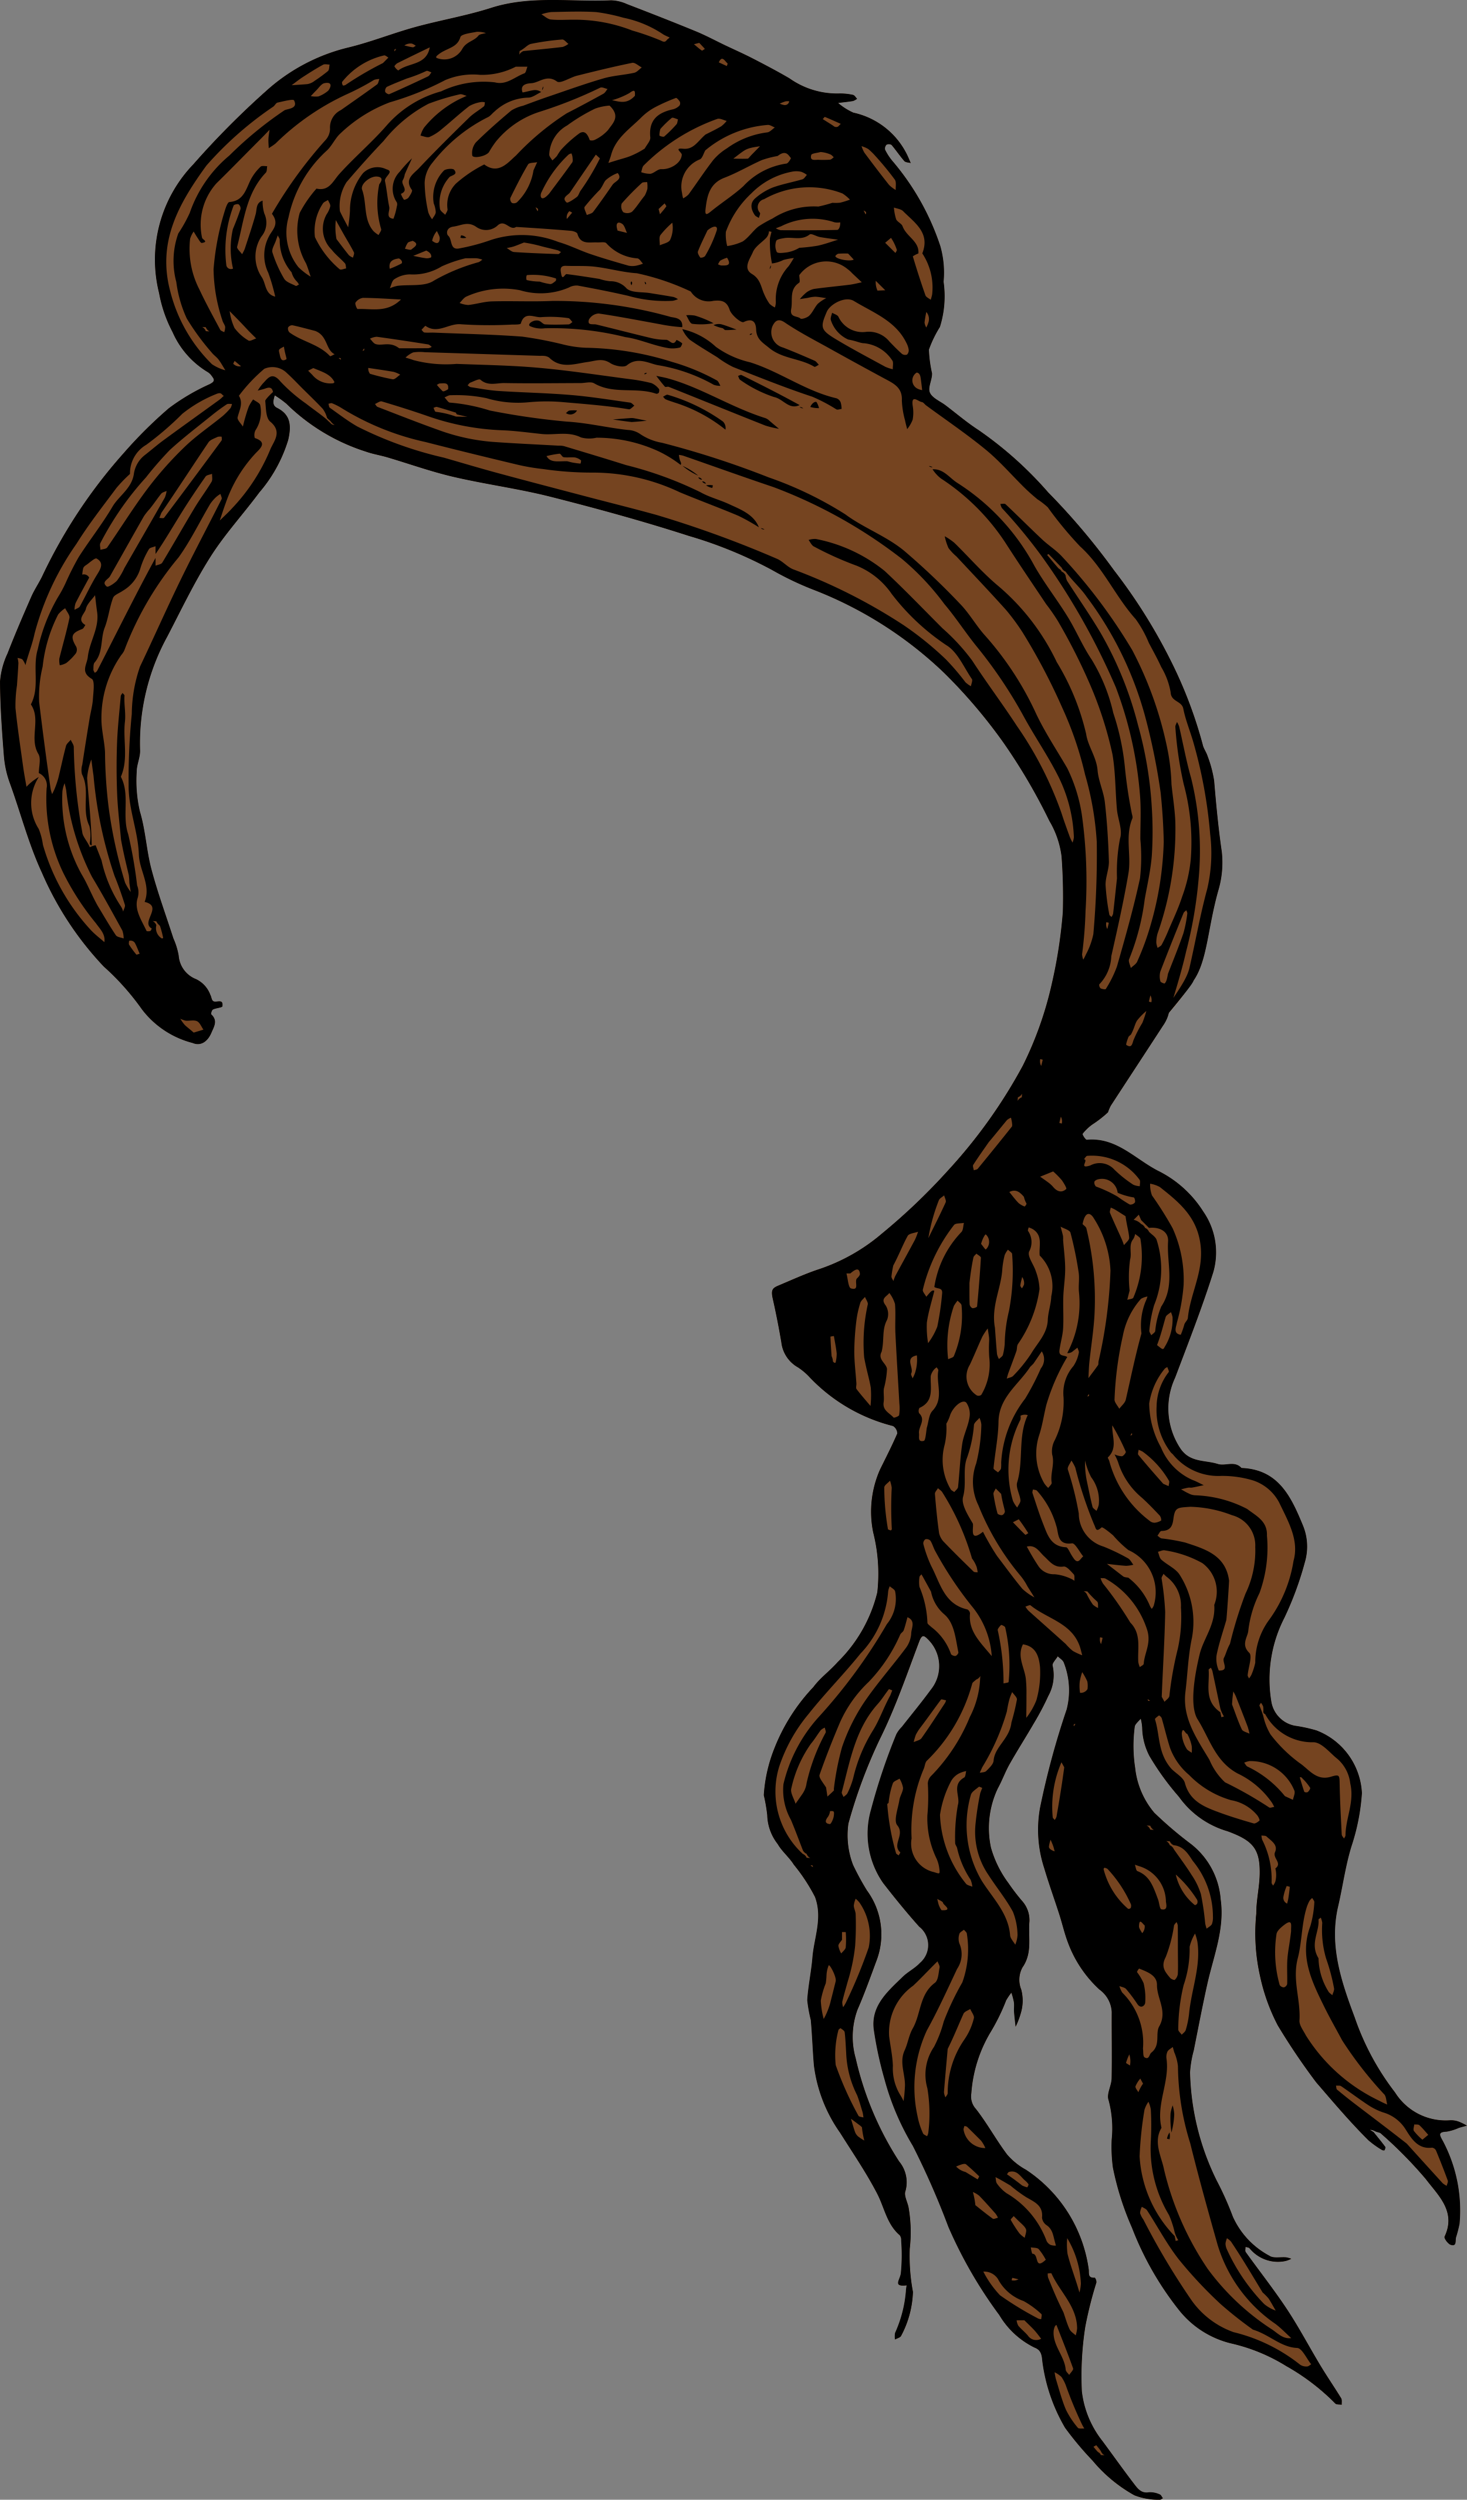 <svg xmlns="http://www.w3.org/2000/svg" width="76.687" height="130.599" viewBox="0 0 76.687 130.599"><rect x="0" y="0" width="76.687" height="130.599" fill="#808080" stroke="none"/><title>bride-hair-2-funny</title><g id="Layer_2" data-name="Layer 2"><g id="bride-hair-2-funny"><path id="void" d="M75.626,111.369a2.617,2.617,0,0,0,.63-.194c.142-.043.288-.08.431-.119a2.952,2.952,0,0,0-.423-.21,1.134,1.134,0,0,0-.477-.073,3.124,3.124,0,0,1-2.861-1.455,13.655,13.655,0,0,1-2.108-3.916c-.7-1.863-1.345-3.76-.869-5.797.246-1.053.381-2.125.708-3.17a11.145,11.145,0,0,0,.538-2.754,3.703,3.703,0,0,0-2.376-3.276,7.951,7.951,0,0,0-1.124-.244,1.532,1.532,0,0,1-1.229-1.228,7.048,7.048,0,0,1,.671-4.397,17.025,17.025,0,0,0,1.078-2.923,2.886,2.886,0,0,0-.119-1.954c-.621-1.501-1.284-2.887-3.197-2.963-.36-.397-.843-.084-1.24-.21-.668-.212-1.453-.061-1.952-.809a3.792,3.792,0,0,1-.275-3.7c.689-1.824,1.404-3.642,1.991-5.501a3.741,3.741,0,0,0-.514-3.166,5.881,5.881,0,0,0-2.37-2.14c-1.204-.617-2.182-1.763-3.725-1.619-.067.005-.243-.277-.218-.311a2.444,2.444,0,0,1,.506-.485,5.974,5.974,0,0,0,.82-.637,2.158,2.158,0,0,1,.147-.347c.907-1.395,1.821-2.785,2.728-4.18a1.972,1.972,0,0,0,.258-.505c.016-.055.032-.111.049-.166a14.721,14.721,0,0,0,1.291-1.688c.722-1.05.727-2.674,1.286-4.682A5.101,5.101,0,0,0,63.87,44.498c-.18-1.234-.295-2.47-.399-3.711a6.297,6.297,0,0,0-.342-1.285c-.065-.209-.213-.396-.256-.607a22.889,22.889,0,0,0-1.641-4.323A28.492,28.492,0,0,0,58.242,29.801a35.717,35.717,0,0,0-3.45-4.082,19.534,19.534,0,0,0-3.646-3.257c-.599-.387-1.145-.857-1.716-1.288-.285-.215-.694-.378-.818-.663-.116-.268.123-.668.112-1.006a6.707,6.707,0,0,1-.164-1.238,6.126,6.126,0,0,1,.575-1.184,5.359,5.359,0,0,0,.192-2.362,5.091,5.091,0,0,0-.172-1.865,13.245,13.245,0,0,0-2.457-4.393,2.971,2.971,0,0,1-.428-.638.277.277,0,0,1,.073-.26.266.266,0,0,1,.261.013c.231.272.429.573.665.839.069.076.225.073.342.106L47.488,8.233a4.089,4.089,0,0,0-2.878-2.349,3.288,3.288,0,0,1-.795-.504c.259-.033.519-.057.776-.101a.714.714,0,0,0,.216-.118c-.073-.072-.136-.191-.219-.207a3.17,3.17,0,0,0-.786-.069,4.319,4.319,0,0,1-2.532-.793c-.627-.367-1.272-.705-1.918-1.037-.475-.246-.966-.462-1.449-.691-.511-.244-1.012-.515-1.535-.73-1.191-.489-2.392-.96-3.595-1.421A2.156,2.156,0,0,0,31.94.015c-2.088.096-4.199-.267-6.266.394C24.375.825,23.016,1.052,21.698,1.415c-1.156.319-2.277.768-3.439,1.054a9.834,9.834,0,0,0-4.354,2.288A44.26,44.26,0,0,0,10.107,8.581,7.185,7.185,0,0,0,8.312,15.307a7.076,7.076,0,0,0,.708,2.048,4.588,4.588,0,0,0,1.837,2.087.667.667,0,0,1,.216.213c.155.194.151.28-.121.417a11.255,11.255,0,0,0-2.126,1.254A23.214,23.214,0,0,0,6.452,23.686a26.887,26.887,0,0,0-4.243,6.408c-.177.37-.414.713-.578,1.088-.429.978-.852,1.96-1.239,2.957A4.219,4.219,0,0,0,0,35.6c.006,1.299.101,2.599.201,3.895a5.399,5.399,0,0,0,.305,1.403c.572,1.566.976,3.177,1.69,4.712a16.808,16.808,0,0,0,3.225,4.888,13.356,13.356,0,0,1,1.998,2.235,4.84,4.84,0,0,0,2.648,1.758c.433.183.791-.074.985-.53.144-.338.344-.636-.005-.965-.028-.028.026-.221.087-.252.159-.081.484-.095.494-.17.061-.436-.319-.172-.48-.271-.086-.055-.092-.228-.154-.336a1.477,1.477,0,0,0-.75-.816,1.428,1.428,0,0,1-.902-1.225,3.736,3.736,0,0,0-.277-.9c-.387-1.202-.824-2.389-1.147-3.607-.262-.991-.307-2.043-.603-3.023a7.032,7.032,0,0,1-.169-2.067c-.004-.379.194-.763.177-1.14a11.587,11.587,0,0,1,1.432-5.942c.729-1.401,1.411-2.835,2.256-4.166.748-1.177,1.707-2.219,2.542-3.345A7.607,7.607,0,0,0,15.067,22.996c.185-.783.114-1.339-.583-1.686-.279-.14-.185-.416-.121-.643a4.135,4.135,0,0,1,.605.429,10.448,10.448,0,0,0,4.171,2.508c.358.125.739.185,1.104.292,1.152.339,2.287.747,3.454,1.019,1.684.392,3.409.617,5.084,1.04,2.423.614,4.838,1.276,7.216,2.043a22.363,22.363,0,0,1,4.363,1.785,16.412,16.412,0,0,0,2.129,1.018,20.609,20.609,0,0,1,6.871,4.364,27.332,27.332,0,0,1,3.075,3.61,30.105,30.105,0,0,1,2.418,4.112,4.789,4.789,0,0,1,.638,1.864,28.889,28.889,0,0,1,.067,2.894,25.399,25.399,0,0,1-.575,3.738,18.712,18.712,0,0,1-1.515,4.283A26.911,26.911,0,0,1,49.533,61.174a32.035,32.035,0,0,1-3.427,3.269,9.871,9.871,0,0,1-3.394,1.897c-.683.233-1.343.535-2.01.815-.32.135-.416.226-.309.702.169.745.318,1.51.447,2.264a1.732,1.732,0,0,0,.873,1.321,3.473,3.473,0,0,1,.534.437,9.061,9.061,0,0,0,4.43,2.626c.102.021.261.301.223.387-.275.636-.59,1.255-.898,1.875a5.423,5.423,0,0,0-.36,3.297,8.82,8.82,0,0,1,.215,3.129,7.632,7.632,0,0,1-2.072,3.641c-.398.457-.911.821-1.267,1.303a9.921,9.921,0,0,0-2.052,3.235,7.916,7.916,0,0,0-.542,2.421,8.581,8.581,0,0,1,.18,1.037,2.553,2.553,0,0,0,.548,1.515c.225.394.606.696.845,1.083a9.45,9.45,0,0,1,1.107,1.684c.409,1.101-.048,2.114-.134,3.161-.061.745-.223,1.482-.271,2.227a7.204,7.204,0,0,0,.185,1.037c.073.788.097,1.581.163,2.37a7.757,7.757,0,0,0,1.374,3.532c.659,1.052,1.366,2.08,1.936,3.181.377.73.501,1.591,1.176,2.166a.406.406,0,0,1,.076.271,9.664,9.664,0,0,1-.019,1.73c-.061.362-.418.703.307.619a1.862,1.862,0,0,0-.037.27,6.57,6.57,0,0,1-.569,2.214,1.111,1.111,0,0,0-.003.347c.111-.065.288-.105.325-.199a5.227,5.227,0,0,0,.616-2.295,10.051,10.051,0,0,1-.167-2.257,7.55,7.55,0,0,0-.05-2.082c-.038-.316-.27-.678-.174-.927a1.702,1.702,0,0,0-.33-1.547,16.681,16.681,0,0,1-2.272-5.39,4.107,4.107,0,0,1,.095-2.538c.379-.863.693-1.755,1.022-2.639a3.867,3.867,0,0,0-.529-3.594,13.758,13.758,0,0,1-.727-1.332,4.337,4.337,0,0,1-.242-2.16,26.753,26.753,0,0,1,1.649-4.423c.807-1.628,1.403-3.363,2.047-5.07.136-.362.231-.368.454-.134a1.954,1.954,0,0,1,.15,2.639c-.481.659-1.004,1.288-1.506,1.931a1.557,1.557,0,0,0-.291.389,31.495,31.495,0,0,0-1.322,3.936,4.511,4.511,0,0,0,.634,3.844c.604.777,1.227,1.544,1.884,2.277a1.217,1.217,0,0,1,.042,1.886c-.262.285-.633.465-.913.737-.776.758-1.656,1.499-1.507,2.732a19.646,19.646,0,0,0,.565,2.622,13.489,13.489,0,0,0,1.478,3.47,42.174,42.174,0,0,1,1.858,4.232,23.288,23.288,0,0,0,2.665,4.615,4.371,4.371,0,0,0,1.84,1.697c.337.125.377.376.406.704a9.164,9.164,0,0,0,1.191,3.488,17.181,17.181,0,0,0,1.438,1.715,7.725,7.725,0,0,0,2.183,1.809,3.428,3.428,0,0,0,1.326.229c.052.007.114-.049.171-.074-.058-.072-.101-.185-.173-.209a1.227,1.227,0,0,0-.561-.109c-.383.071-.577-.176-.754-.406-.571-.744-1.113-1.511-1.671-2.264a5.136,5.136,0,0,1-1.082-2.602,16.644,16.644,0,0,1,.182-3.381,20.342,20.342,0,0,1,.581-2.304.372.372,0,0,0-.085-.254c-.405.033-.278-.263-.323-.474a7.462,7.462,0,0,0-3.271-5.162,3.585,3.585,0,0,1-.99-.797c-.575-.767-1.038-1.62-1.627-2.376a.969.969,0,0,1-.244-.82,7.181,7.181,0,0,1,.989-3.166,10.835,10.835,0,0,0,.833-1.692,3.532,3.532,0,0,1,.27-.399,4.035,4.035,0,0,1,.131.492c.022.168-.005.34.008.509.019.263.053.523.081.784a4.239,4.239,0,0,0,.312-.848,2.253,2.253,0,0,0-.014-1.111,1.35,1.35,0,0,1,.062-1.141c.544-.777.289-1.606.369-2.411a1.509,1.509,0,0,0-.382-1.069,10.907,10.907,0,0,1-.714-.93,5.693,5.693,0,0,1-.917-1.853,4.848,4.848,0,0,1,.355-3.094c.227-.412.387-.863.619-1.273.406-.719.853-1.416,1.267-2.131a14.155,14.155,0,0,0,.753-1.424,2.247,2.247,0,0,0,.228-1.586c-.038-.125.171-.323.266-.489.109.111.274.204.317.337A3.979,3.979,0,0,1,55.759,89.31a42.304,42.304,0,0,0-1.394,5.146,6.473,6.473,0,0,0,.217,3.141c.242.816.533,1.617.792,2.427.155.481.265.979.444,1.451a6.301,6.301,0,0,0,1.658,2.476,1.534,1.534,0,0,1,.637,1.166c-.007,1.157.018,2.313-.004,3.47-.007.381-.276.816-.161,1.129a5.69,5.69,0,0,1,.164,2.071,8.195,8.195,0,0,0,.062,1.456,15.139,15.139,0,0,0,1,3.148,16.304,16.304,0,0,0,2.448,4.291,4.966,4.966,0,0,0,2.736,1.754,9.413,9.413,0,0,1,2.879,1.184,11.586,11.586,0,0,1,2.563,1.954c.063.07.225.046.341.066-.008-.115.024-.256-.03-.344-.35-.572-.732-1.124-1.077-1.697-.591-.979-1.122-1.993-1.752-2.945-.678-1.024-1.44-1.99-2.157-2.988-.044-.062-.01-.181-.013-.272.072.025.173.029.212.08a1.912,1.912,0,0,0,1.873.658,1.283,1.283,0,0,0,.312-.121,1.7,1.7,0,0,0-.274-.076c-.298-.029-.674.064-.878-.085a4.306,4.306,0,0,1-1.908-2.036,16.43,16.43,0,0,0-.847-1.893,13.425,13.425,0,0,1-1.39-5.648,5.559,5.559,0,0,1,.193-1.141c.232-1.161.452-2.325.71-3.481.325-1.454.913-2.864.7-4.402A4.063,4.063,0,0,0,62.193,96.289a19.845,19.845,0,0,1-1.856-1.588,4.336,4.336,0,0,1-.994-2.336,7.532,7.532,0,0,1-.025-2.135c.006-.149.203-.29.311-.435a2.47,2.47,0,0,1,.077.477,3.296,3.296,0,0,0,.383,1.478,14.018,14.018,0,0,0,1.537,2.125,4.74,4.74,0,0,0,2.531,1.797c1.327.488,1.71.906,1.687,2.236-.012.688-.182,1.374-.178,2.059a10.203,10.203,0,0,0,.199,3.284,10.069,10.069,0,0,0,.925,2.566,34.457,34.457,0,0,0,2.009,2.977c.89,1.029,1.764,2.067,2.732,3.026a4.82,4.82,0,0,0,.708.505c.035.024.127.031.135.014.029-.055.064-.148.038-.182-.195-.262-.405-.514-.609-.769l-.189-.116a.546.546,0,0,1,.24.065c.144.075.264.069.323.128a22.251,22.251,0,0,1,2.351,2.381c.636.847,1.605,1.688.981,3.004-.039.082.175.386.32.431.321.103.246-.184.279-.373a6.781,6.781,0,0,0,.189-.734,7.743,7.743,0,0,0-.878-4.329C75.239,111.524,75.173,111.39,75.626,111.369Z" style="fill:#fff"/><path id="fill2" d="M75.626,111.369a2.617,2.617,0,0,0,.63-.194c.142-.043.288-.08.431-.119a2.952,2.952,0,0,0-.423-.21,1.134,1.134,0,0,0-.477-.073,3.124,3.124,0,0,1-2.861-1.455,13.655,13.655,0,0,1-2.108-3.916c-.7-1.863-1.345-3.76-.869-5.797.246-1.053.381-2.125.708-3.17a11.145,11.145,0,0,0,.538-2.754,3.703,3.703,0,0,0-2.376-3.276,7.951,7.951,0,0,0-1.124-.244,1.532,1.532,0,0,1-1.229-1.228,7.048,7.048,0,0,1,.671-4.397,17.025,17.025,0,0,0,1.078-2.923,2.886,2.886,0,0,0-.119-1.954c-.621-1.501-1.284-2.887-3.197-2.963-.36-.397-.843-.084-1.24-.21-.668-.212-1.453-.061-1.952-.809a3.792,3.792,0,0,1-.275-3.7c.689-1.824,1.404-3.642,1.991-5.501a3.741,3.741,0,0,0-.514-3.166,5.881,5.881,0,0,0-2.37-2.14c-1.204-.617-2.182-1.763-3.725-1.619-.067.005-.243-.277-.218-.311a2.444,2.444,0,0,1,.506-.485,5.974,5.974,0,0,0,.82-.637,2.158,2.158,0,0,1,.147-.347c.907-1.395,1.821-2.785,2.728-4.18a1.972,1.972,0,0,0,.258-.505c.016-.055.032-.111.049-.166a14.721,14.721,0,0,0,1.291-1.688c.722-1.05.727-2.674,1.286-4.682A5.101,5.101,0,0,0,63.87,44.498c-.18-1.234-.295-2.47-.399-3.711a6.297,6.297,0,0,0-.342-1.285c-.065-.209-.213-.396-.256-.607a22.889,22.889,0,0,0-1.641-4.323A28.492,28.492,0,0,0,58.242,29.801a35.717,35.717,0,0,0-3.45-4.082,19.534,19.534,0,0,0-3.646-3.257c-.599-.387-1.145-.857-1.716-1.288-.285-.215-.694-.378-.818-.663-.116-.268.123-.668.112-1.006a6.707,6.707,0,0,1-.164-1.238,6.126,6.126,0,0,1,.575-1.184,5.359,5.359,0,0,0,.192-2.362,5.091,5.091,0,0,0-.172-1.865,13.245,13.245,0,0,0-2.457-4.393,2.971,2.971,0,0,1-.428-.638.277.277,0,0,1,.073-.26.266.266,0,0,1,.261.013c.231.272.429.573.665.839.069.076.225.073.342.106L47.488,8.233a4.089,4.089,0,0,0-2.878-2.349,3.288,3.288,0,0,1-.795-.504c.259-.033.519-.057.776-.101a.714.714,0,0,0,.216-.118c-.073-.072-.136-.191-.219-.207a3.17,3.17,0,0,0-.786-.069,4.319,4.319,0,0,1-2.532-.793c-.627-.367-1.272-.705-1.918-1.037-.475-.246-.966-.462-1.449-.691-.511-.244-1.012-.515-1.535-.73-1.191-.489-2.392-.96-3.595-1.421A2.156,2.156,0,0,0,31.94.015c-2.088.096-4.199-.267-6.266.394C24.375.825,23.016,1.052,21.698,1.415c-1.156.319-2.277.768-3.439,1.054a9.834,9.834,0,0,0-4.354,2.288A44.26,44.26,0,0,0,10.107,8.581,7.185,7.185,0,0,0,8.312,15.307a7.076,7.076,0,0,0,.708,2.048,4.588,4.588,0,0,0,1.837,2.087.667.667,0,0,1,.216.213c.155.194.151.28-.121.417a11.255,11.255,0,0,0-2.126,1.254A23.214,23.214,0,0,0,6.452,23.686a26.887,26.887,0,0,0-4.243,6.408c-.177.37-.414.713-.578,1.088-.429.978-.852,1.96-1.239,2.957A4.219,4.219,0,0,0,0,35.6c.006,1.299.101,2.599.201,3.895a5.399,5.399,0,0,0,.305,1.403c.572,1.566.976,3.177,1.69,4.712a16.808,16.808,0,0,0,3.225,4.888,13.356,13.356,0,0,1,1.998,2.235,4.84,4.84,0,0,0,2.648,1.758c.433.183.791-.074.985-.53.144-.338.344-.636-.005-.965-.028-.028.026-.221.087-.252.159-.081.484-.095.494-.17.061-.436-.319-.172-.48-.271-.086-.055-.092-.228-.154-.336a1.477,1.477,0,0,0-.75-.816,1.428,1.428,0,0,1-.902-1.225,3.736,3.736,0,0,0-.277-.9c-.387-1.202-.824-2.389-1.147-3.607-.262-.991-.307-2.043-.603-3.023a7.032,7.032,0,0,1-.169-2.067c-.004-.379.194-.763.177-1.14a11.587,11.587,0,0,1,1.432-5.942c.729-1.401,1.411-2.835,2.256-4.166.748-1.177,1.707-2.219,2.542-3.345A7.607,7.607,0,0,0,15.067,22.996c.185-.783.114-1.339-.583-1.686-.279-.14-.185-.416-.121-.643a4.135,4.135,0,0,1,.605.429,10.448,10.448,0,0,0,4.171,2.508c.358.125.739.185,1.104.292,1.152.339,2.287.747,3.454,1.019,1.684.392,3.409.617,5.084,1.04,2.423.614,4.838,1.276,7.216,2.043a22.363,22.363,0,0,1,4.363,1.785,16.412,16.412,0,0,0,2.129,1.018,20.609,20.609,0,0,1,6.871,4.364,27.332,27.332,0,0,1,3.075,3.61,30.105,30.105,0,0,1,2.418,4.112,4.789,4.789,0,0,1,.638,1.864,28.889,28.889,0,0,1,.067,2.894,25.399,25.399,0,0,1-.575,3.738,18.712,18.712,0,0,1-1.515,4.283A26.911,26.911,0,0,1,49.533,61.174a32.035,32.035,0,0,1-3.427,3.269,9.871,9.871,0,0,1-3.394,1.897c-.683.233-1.343.535-2.01.815-.32.135-.416.226-.309.702.169.745.318,1.51.447,2.264a1.732,1.732,0,0,0,.873,1.321,3.473,3.473,0,0,1,.534.437,9.061,9.061,0,0,0,4.43,2.626c.102.021.261.301.223.387-.275.636-.59,1.255-.898,1.875a5.423,5.423,0,0,0-.36,3.297,8.82,8.82,0,0,1,.215,3.129,7.632,7.632,0,0,1-2.072,3.641c-.398.457-.911.821-1.267,1.303a9.921,9.921,0,0,0-2.052,3.235,7.916,7.916,0,0,0-.542,2.421,8.581,8.581,0,0,1,.18,1.037,2.553,2.553,0,0,0,.548,1.515c.225.394.606.696.845,1.083a9.45,9.45,0,0,1,1.107,1.684c.409,1.101-.048,2.114-.134,3.161-.061.745-.223,1.482-.271,2.227a7.204,7.204,0,0,0,.185,1.037c.073.788.097,1.581.163,2.37a7.757,7.757,0,0,0,1.374,3.532c.659,1.052,1.366,2.08,1.936,3.181.377.73.501,1.591,1.176,2.166a.406.406,0,0,1,.076.271,9.664,9.664,0,0,1-.019,1.73c-.061.362-.418.703.307.619a1.862,1.862,0,0,0-.037.27,6.57,6.57,0,0,1-.569,2.214,1.111,1.111,0,0,0-.003.347c.111-.065.288-.105.325-.199a5.227,5.227,0,0,0,.616-2.295,10.051,10.051,0,0,1-.167-2.257,7.55,7.55,0,0,0-.05-2.082c-.038-.316-.27-.678-.174-.927a1.702,1.702,0,0,0-.33-1.547,16.681,16.681,0,0,1-2.272-5.39,4.107,4.107,0,0,1,.095-2.538c.379-.863.693-1.755,1.022-2.639a3.867,3.867,0,0,0-.529-3.594,13.758,13.758,0,0,1-.727-1.332,4.337,4.337,0,0,1-.242-2.16,26.753,26.753,0,0,1,1.649-4.423c.807-1.628,1.403-3.363,2.047-5.07.136-.362.231-.368.454-.134a1.954,1.954,0,0,1,.15,2.639c-.481.659-1.004,1.288-1.506,1.931a1.557,1.557,0,0,0-.291.389,31.495,31.495,0,0,0-1.322,3.936,4.511,4.511,0,0,0,.634,3.844c.604.777,1.227,1.544,1.884,2.277a1.217,1.217,0,0,1,.042,1.886c-.262.285-.633.465-.913.737-.776.758-1.656,1.499-1.507,2.732a19.646,19.646,0,0,0,.565,2.622,13.489,13.489,0,0,0,1.478,3.47,42.174,42.174,0,0,1,1.858,4.232,23.288,23.288,0,0,0,2.665,4.615,4.371,4.371,0,0,0,1.84,1.697c.337.125.377.376.406.704a9.164,9.164,0,0,0,1.191,3.488,17.181,17.181,0,0,0,1.438,1.715,7.725,7.725,0,0,0,2.183,1.809,3.428,3.428,0,0,0,1.326.229c.052.007.114-.049.171-.074-.058-.072-.101-.185-.173-.209a1.227,1.227,0,0,0-.561-.109c-.383.071-.577-.176-.754-.406-.571-.744-1.113-1.511-1.671-2.264a5.136,5.136,0,0,1-1.082-2.602,16.644,16.644,0,0,1,.182-3.381,20.342,20.342,0,0,1,.581-2.304.372.372,0,0,0-.085-.254c-.405.033-.278-.263-.323-.474a7.462,7.462,0,0,0-3.271-5.162,3.585,3.585,0,0,1-.99-.797c-.575-.767-1.038-1.62-1.627-2.376a.969.969,0,0,1-.244-.82,7.181,7.181,0,0,1,.989-3.166,10.835,10.835,0,0,0,.833-1.692,3.532,3.532,0,0,1,.27-.399,4.035,4.035,0,0,1,.131.492c.022.168-.005.34.008.509.019.263.053.523.081.784a4.239,4.239,0,0,0,.312-.848,2.253,2.253,0,0,0-.014-1.111,1.35,1.35,0,0,1,.062-1.141c.544-.777.289-1.606.369-2.411a1.509,1.509,0,0,0-.382-1.069,10.907,10.907,0,0,1-.714-.93,5.693,5.693,0,0,1-.917-1.853,4.848,4.848,0,0,1,.355-3.094c.227-.412.387-.863.619-1.273.406-.719.853-1.416,1.267-2.131a14.155,14.155,0,0,0,.753-1.424,2.247,2.247,0,0,0,.228-1.586c-.038-.125.171-.323.266-.489.109.111.274.204.317.337A3.979,3.979,0,0,1,55.759,89.31a42.304,42.304,0,0,0-1.394,5.146,6.473,6.473,0,0,0,.217,3.141c.242.816.533,1.617.792,2.427.155.481.265.979.444,1.451a6.301,6.301,0,0,0,1.658,2.476,1.534,1.534,0,0,1,.637,1.166c-.007,1.157.018,2.313-.004,3.47-.007.381-.276.816-.161,1.129a5.69,5.69,0,0,1,.164,2.071,8.195,8.195,0,0,0,.062,1.456,15.139,15.139,0,0,0,1,3.148,16.304,16.304,0,0,0,2.448,4.291,4.966,4.966,0,0,0,2.736,1.754,9.413,9.413,0,0,1,2.879,1.184,11.586,11.586,0,0,1,2.563,1.954c.063.07.225.046.341.066-.008-.115.024-.256-.03-.344-.35-.572-.732-1.124-1.077-1.697-.591-.979-1.122-1.993-1.752-2.945-.678-1.024-1.44-1.99-2.157-2.988-.044-.062-.01-.181-.013-.272.072.025.173.029.212.08a1.912,1.912,0,0,0,1.873.658,1.283,1.283,0,0,0,.312-.121,1.7,1.7,0,0,0-.274-.076c-.298-.029-.674.064-.878-.085a4.306,4.306,0,0,1-1.908-2.036,16.43,16.43,0,0,0-.847-1.893,13.425,13.425,0,0,1-1.39-5.648,5.559,5.559,0,0,1,.193-1.141c.232-1.161.452-2.325.71-3.481.325-1.454.913-2.864.7-4.402A4.063,4.063,0,0,0,62.193,96.289a19.845,19.845,0,0,1-1.856-1.588,4.336,4.336,0,0,1-.994-2.336,7.532,7.532,0,0,1-.025-2.135c.006-.149.203-.29.311-.435a2.47,2.47,0,0,1,.077.477,3.296,3.296,0,0,0,.383,1.478,14.018,14.018,0,0,0,1.537,2.125,4.74,4.74,0,0,0,2.531,1.797c1.327.488,1.71.906,1.687,2.236-.012.688-.182,1.374-.178,2.059a10.203,10.203,0,0,0,.199,3.284,10.069,10.069,0,0,0,.925,2.566,34.457,34.457,0,0,0,2.009,2.977c.89,1.029,1.764,2.067,2.732,3.026a4.82,4.82,0,0,0,.708.505c.035.024.127.031.135.014.029-.055.064-.148.038-.182-.195-.262-.405-.514-.609-.769l-.189-.116a.546.546,0,0,1,.24.065c.144.075.264.069.323.128a22.251,22.251,0,0,1,2.351,2.381c.636.847,1.605,1.688.981,3.004-.039.082.175.386.32.431.321.103.246-.184.279-.373a6.781,6.781,0,0,0,.189-.734,7.743,7.743,0,0,0-.878-4.329C75.239,111.524,75.173,111.39,75.626,111.369Z" style="fill:#754420"/><path id="fill1" d="M35.666,17.094a8.533,8.533,0,0,1-1.141-.151c-1.076-.194-2.149-.405-3.23-.564a.618.618,0,0,0-.508.318c-.102.327.212.215.388.258.957.231,1.91.481,2.868.709a3.272,3.272,0,0,0,.777.088c.182-.001.364.379.545.007a1.302,1.302,0,0,1,.293.175c.019.019-.061.21-.117.222a1.574,1.574,0,0,1-.555.038c-.788-.116-1.544-.482-2.294-.581a15.741,15.741,0,0,0-4.215-.462,1.432,1.432,0,0,1-.765-.108c-.183-.086.164-.37.457-.285.118.034.215.182.326.189.407.023.816.013,1.224.001.07-.002.137-.079.205-.121-.072-.072-.14-.2-.218-.207a6.712,6.712,0,0,0-1.399-.052c-.358.046-.888-.343-1.081.333-.017.06-.306.056-.469.057a22.737,22.737,0,0,1-2.651-.016c-.637-.07-1.225.538-1.864.082-.013-.01-.137.134-.209.207.051.049.097.135.153.141.168.018.34-0.0.51.007,1.537.063,3.077.093,4.61.209a20.214,20.214,0,0,1,2.168.418,5.81,5.81,0,0,0,1.153.163,15.746,15.746,0,0,1,4.49.735,11.342,11.342,0,0,1,2.357.971c.087.047.125.185.186.282a.949.949,0,0,1-.345-.052,8.926,8.926,0,0,0-2.934-1.029c-.479-.093-1.048-.455-1.611.01-.159.131-.638.034-.867-.116-.425-.278-.768-.114-1.195-.056-.652.089-1.392.373-1.994-.227a.551.551,0,0,0-.265-.093,1.158,1.158,0,0,0-.204-.003q-3.02-.095-6.04-.19a2.321,2.321,0,0,0-.61.012,1.377,1.377,0,0,0-.397.269c.135.042.273.077.405.129a6.629,6.629,0,0,0,2.264.201c1.435.054,2.874.077,4.304.205,1.588.142,3.168.385,4.75.591a9.058,9.058,0,0,1,1.138.209,1.002,1.002,0,0,1,.382.3c.034.034.022.137-0.0.196a.151.151,0,0,1-.136.059c-1.048-.366-2.225.048-3.245-.545-.178-.103-.468-.014-.706-.013-1.327.003-2.654.023-3.98-.001-.415-.008-.863.173-1.258-.174-.075-.066-.351.085-.528.151-.057.021-.096.092-.144.14.054.034.105.089.163.097.481.073.962.167,1.447.199,1.264.082,2.532.106,3.793.211,1.037.087,2.066.255,3.098.398.078.011.145.103.217.158-.096.067-.204.203-.287.19-1.168-.194-2.345-.277-3.523-.381a9.961,9.961,0,0,0-1.673.009,5.783,5.783,0,0,1-2.248-.208,7.745,7.745,0,0,0-1.869-.154c-.104-.011-.217.072-.326.112.096.096.198.279.289.274a9.382,9.382,0,0,1,2.078.412,38.179,38.179,0,0,0,4.035.581c1.085.064,2.128.323,3.198.437a1.206,1.206,0,0,1,.622.207,2.903,2.903,0,0,0,1.143.46,47.171,47.171,0,0,1,5.575,1.807,19.28,19.28,0,0,1,4.014,1.934c.948.705,2.14,1.134,3.07,1.9a37.783,37.783,0,0,1,2.922,2.771c.475.485.817,1.097,1.266,1.61a16.435,16.435,0,0,1,2.654,4.004c.472,1.033,1.114,1.989,1.688,2.975a8.37,8.37,0,0,1,.764,2.442,25.052,25.052,0,0,1,.192,5.021,21.902,21.902,0,0,1-.181,2.263.965.965,0,0,0,.063.278,2.964,2.964,0,0,0,.142-.278,3.861,3.861,0,0,0,.385-1.06,47.178,47.178,0,0,0,.178-4.813,16.045,16.045,0,0,0-.611-3.517,18.163,18.163,0,0,0-1.19-3.487,31.915,31.915,0,0,0-2.072-3.936,11.501,11.501,0,0,0-.862-1.171c-.851-.948-1.73-1.87-2.599-2.802a2.732,2.732,0,0,1-.417-.441,2.923,2.923,0,0,1-.196-.616,3.395,3.395,0,0,1,.502.343c.775.756,1.487,1.586,2.318,2.274a11.943,11.943,0,0,1,3.036,3.959A12.692,12.692,0,0,1,56.779,38.353c.09.626.538,1.196.596,1.892.047.563.316,1.106.381,1.67.116,1.021.18,2.05.211,3.078.012.412-.18.829-.174,1.242a11.942,11.942,0,0,0,.197,1.548c.007.047.074.084.113.126a.566.566,0,0,0,.084-.169c.072-.618.137-1.236.203-1.855a9.18,9.18,0,0,1,.159-2.073c.147-.445-.117-1.017-.163-1.535-.085-.957-.071-1.929-.233-2.871a19.65,19.65,0,0,0-1.153-3.6A30.63,30.63,0,0,0,55.292,32.432a10.302,10.302,0,0,0-.607-.872c-.712-1.065-1.433-2.123-2.125-3.201a11.6,11.6,0,0,0-3.375-3.362,1.953,1.953,0,0,1-.437-.479c.584-.033.882.456,1.316.724a11.712,11.712,0,0,1,4.014,4.329c.522.915,1.18,1.753,1.733,2.652.447.726.776,1.528,1.252,2.231a9.302,9.302,0,0,1,1.134,2.798,12.874,12.874,0,0,1,.605,2.82,23.926,23.926,0,0,0,.357,2.399c.015.096.067.21.035.287-.393.939-.045,1.931-.206,2.876-.247,1.449-.571,2.886-.895,4.321A2.244,2.244,0,0,1,57.461,51.432a.253.253,0,0,0,.069.201c.079.044.257.071.274.04a6.036,6.036,0,0,0,.586-1.184c.434-1.524.871-3.052,1.203-4.6a9.813,9.813,0,0,0,.019-2.036c-.002-.748.042-1.5-.014-2.245a20.416,20.416,0,0,0-1.268-5.699,36.214,36.214,0,0,0-3.882-6.858,27.567,27.567,0,0,0-2.077-2.511.667.667,0,0,1-.075-.214c.092.004.22-.03.271.018.642.607,1.266,1.232,1.909,1.837.33.31.724.557,1.03.886a28.593,28.593,0,0,1,3.681,4.898,19.338,19.338,0,0,1,1.876,5.354,11.153,11.153,0,0,1,.176,1.658c.067.652.174,1.303.201,1.957a16.365,16.365,0,0,1-.928,5.835,1.721,1.721,0,0,0-.067.48,1.009,1.009,0,0,0,.07.275c.072-.054.172-.093.211-.164a7.376,7.376,0,0,0,.324-.682c.257-.608.546-1.207.747-1.833a7.745,7.745,0,0,0,.45-1.95,11.649,11.649,0,0,0-.367-3.92,19.321,19.321,0,0,1-.438-2.986c-.011-.084.054-.179.084-.269a1.181,1.181,0,0,1,.112.234c.21.901.374,1.814.629,2.702a15.878,15.878,0,0,1,.383,5.342,22.765,22.765,0,0,1-.644,3.704c-.259,1.14-.621,2.257-.95,3.38a1.983,1.983,0,0,1-.258.505c-.907,1.395-1.821,2.786-2.729,4.18a2.332,2.332,0,0,0-.147.347,5.962,5.962,0,0,1-.82.638,2.471,2.471,0,0,0-.506.485c-.025.033.151.316.218.31,1.543-.143,2.521,1.003,3.725,1.62a5.873,5.873,0,0,1,2.37,2.14,3.737,3.737,0,0,1,.514,3.167c-.587,1.858-1.302,3.676-1.991,5.501a3.792,3.792,0,0,0,.274,3.7c.499.748,1.284.597,1.953.809.397.126.879-.188,1.24.21,1.913.076,2.576,1.462,3.196,2.962a2.883,2.883,0,0,1,.12,1.954,17.055,17.055,0,0,1-1.078,2.924,7.039,7.039,0,0,0-.672,4.396A1.533,1.533,0,0,0,67.696,90.161a8.055,8.055,0,0,1,1.124.244,3.704,3.704,0,0,1,2.375,3.277,11.089,11.089,0,0,1-.538,2.754c-.325,1.045-.461,2.117-.707,3.171-.475,2.037.17,3.933.87,5.797a13.632,13.632,0,0,0,2.108,3.916,3.121,3.121,0,0,0,2.861,1.454,1.154,1.154,0,0,1,.477.073,2.926,2.926,0,0,1,.423.21c-.144.039-.289.075-.431.119a2.716,2.716,0,0,1-.63.195c-.452.02-.387.154-.206.476a7.746,7.746,0,0,1,.878,4.328,6.791,6.791,0,0,1-.189.734c-.033.189.041.476-.279.374-.145-.046-.359-.349-.32-.431.624-1.317-.345-2.158-.981-3.005a22.289,22.289,0,0,0-2.35-2.381c-.059-.058-.18-.053-.324-.128a.566.566,0,0,0-.24-.065l.189.117c.205.255.414.507.609.77.026.035-.009.127-.038.182-.008.016-.101.01-.136-.014a4.774,4.774,0,0,1-.707-.506c-.967-.958-1.842-1.997-2.731-3.026a34.295,34.295,0,0,1-2.01-2.976,10.082,10.082,0,0,1-.924-2.566,10.199,10.199,0,0,1-.198-3.284c-.005-.686.165-1.372.177-2.06.023-1.33-.36-1.749-1.687-2.236A4.739,4.739,0,0,1,61.627,93.875a14.084,14.084,0,0,1-1.538-2.125,3.322,3.322,0,0,1-.383-1.478A2.384,2.384,0,0,0,59.63,89.795c-.109.145-.305.286-.312.435a7.535,7.535,0,0,0,.024,2.134,4.335,4.335,0,0,0,.995,2.336,19.898,19.898,0,0,0,1.856,1.589A4.059,4.059,0,0,1,63.813,99.247c.215,1.537-.374,2.948-.698,4.402-.258,1.156-.479,2.32-.711,3.481a5.667,5.667,0,0,0-.193,1.14,13.433,13.433,0,0,0,1.391,5.649,16.372,16.372,0,0,1,.847,1.893,4.311,4.311,0,0,0,1.907,2.036c.204.149.581.057.878.085a1.561,1.561,0,0,1,.274.076,1.258,1.258,0,0,1-.312.121,1.91,1.91,0,0,1-1.872-.658c-.039-.051-.14-.055-.212-.081.002.092-.032.21.013.272.716.998,1.479,1.965,2.156,2.988.629.952,1.162,1.967,1.752,2.945.346.574.727,1.127,1.077,1.698.054.088.023.228.031.345-.116-.02-.278.002-.342-.066a11.531,11.531,0,0,0-2.562-1.954,9.399,9.399,0,0,0-2.88-1.184,4.969,4.969,0,0,1-2.736-1.754,16.342,16.342,0,0,1-2.448-4.29,15.112,15.112,0,0,1-.999-3.149,8.201,8.201,0,0,1-.063-1.456,5.679,5.679,0,0,0-.164-2.07c-.115-.314.154-.748.161-1.13.023-1.156-.002-2.314.005-3.47a1.536,1.536,0,0,0-.637-1.165,6.294,6.294,0,0,1-1.658-2.477c-.179-.471-.289-.969-.444-1.45-.26-.81-.551-1.612-.792-2.428a6.452,6.452,0,0,1-.217-3.141,42.265,42.265,0,0,1,1.393-5.146,3.974,3.974,0,0,0-.146-2.436c-.044-.133-.209-.226-.318-.337-.095.165-.303.363-.266.489a2.247,2.247,0,0,1-.229,1.586,14.164,14.164,0,0,1-.753,1.424c-.414.715-.861,1.412-1.267,2.131-.232.41-.391.861-.619,1.274a4.848,4.848,0,0,0-.355,3.095,5.688,5.688,0,0,0,.917,1.852,10.802,10.802,0,0,0,.713.931,1.508,1.508,0,0,1,.381,1.069c-.079.805.176,1.634-.369,2.41a1.358,1.358,0,0,0-.062,1.141,2.25,2.25,0,0,1,.015,1.11,4.219,4.219,0,0,1-.311.848c-.028-.261-.062-.521-.081-.783-.012-.169.015-.342-.008-.51a3.836,3.836,0,0,0-.131-.492,3.412,3.412,0,0,0-.27.399,10.686,10.686,0,0,1-.833,1.691,7.199,7.199,0,0,0-.988,3.166.968.968,0,0,0,.244.82c.589.756,1.051,1.609,1.627,2.375a3.546,3.546,0,0,0,.989.797,7.464,7.464,0,0,1,3.271,5.162c.045.211-.082.507.323.474a.37.37,0,0,1,.085.254,20.601,20.601,0,0,0-.581,2.304,16.668,16.668,0,0,0-.181,3.381,5.141,5.141,0,0,0,1.081,2.603c.558.754,1.101,1.52,1.672,2.264.177.231.371.477.753.407a1.215,1.215,0,0,1,.561.108c.073.025.116.136.173.208-.057.026-.118.082-.171.074a3.394,3.394,0,0,1-1.326-.229,7.728,7.728,0,0,1-2.183-1.809,16.907,16.907,0,0,1-1.439-1.716,9.172,9.172,0,0,1-1.191-3.487c-.029-.329-.07-.579-.406-.704a4.375,4.375,0,0,1-1.84-1.697,23.387,23.387,0,0,1-2.666-4.614,41.834,41.834,0,0,0-1.858-4.232,13.507,13.507,0,0,1-1.477-3.47,19.502,19.502,0,0,1-.565-2.622c-.149-1.233.731-1.976,1.507-2.733.278-.272.65-.452.912-.736a1.217,1.217,0,0,0-.041-1.886c-.656-.734-1.28-1.5-1.884-2.278a4.509,4.509,0,0,1-.635-3.844,31.452,31.452,0,0,1,1.322-3.936,1.594,1.594,0,0,1,.291-.39c.503-.643,1.026-1.272,1.507-1.931a1.952,1.952,0,0,0-.15-2.639c-.224-.234-.319-.228-.455.134-.643,1.706-1.238,3.442-2.046,5.07a26.713,26.713,0,0,0-1.649,4.423,4.344,4.344,0,0,0,.243,2.16,13.754,13.754,0,0,0,.725,1.332,3.868,3.868,0,0,1,.53,3.594c-.329.884-.644,1.775-1.022,2.639a4.11,4.11,0,0,0-.095,2.538,16.687,16.687,0,0,0,2.272,5.39,1.704,1.704,0,0,1,.33,1.548c-.095.249.136.61.174.926a7.496,7.496,0,0,1,.05,2.082,10.126,10.126,0,0,0,.167,2.257,5.211,5.211,0,0,1-.616,2.295c-.036.094-.213.134-.325.198a1.094,1.094,0,0,1,.003-.347,6.578,6.578,0,0,0,.569-2.214,1.849,1.849,0,0,1,.037-.27c-.725.084-.368-.257-.306-.618a9.688,9.688,0,0,0,.018-1.731.4.4,0,0,0-.075-.27c-.675-.575-.799-1.437-1.177-2.167-.569-1.1-1.276-2.128-1.936-3.18a7.759,7.759,0,0,1-1.373-3.532c-.067-.787-.091-1.581-.163-2.369a7.231,7.231,0,0,1-.185-1.037c.048-.745.21-1.482.271-2.226.086-1.048.542-2.061.134-3.162a9.465,9.465,0,0,0-1.106-1.684c-.24-.387-.621-.689-.846-1.082A2.555,2.555,0,0,1,40.105,94.829a8.547,8.547,0,0,0-.18-1.037,7.925,7.925,0,0,1,.542-2.421,9.916,9.916,0,0,1,2.052-3.234c.356-.483.869-.847,1.267-1.303a7.634,7.634,0,0,0,2.073-3.642,8.8,8.8,0,0,0-.215-3.129,5.42,5.42,0,0,1,.361-3.296c.307-.621.623-1.239.898-1.874a.463.463,0,0,0-.223-.388,9.059,9.059,0,0,1-4.431-2.625,3.37,3.37,0,0,0-.534-.437,1.732,1.732,0,0,1-.874-1.321c-.128-.755-.278-1.52-.446-2.265-.108-.475-.011-.567.31-.701.667-.28,1.326-.582,2.009-.816A9.874,9.874,0,0,0,46.106,64.442a31.981,31.981,0,0,0,3.427-3.268,26.919,26.919,0,0,0,3.936-5.506,18.793,18.793,0,0,0,1.515-4.284,25.531,25.531,0,0,0,.574-3.738,28.918,28.918,0,0,0-.066-2.893,4.772,4.772,0,0,0-.639-1.864A30.039,30.039,0,0,0,52.436,38.776a27.33,27.33,0,0,0-3.075-3.611A20.61,20.61,0,0,0,42.49,30.801a16.208,16.208,0,0,1-2.129-1.018,22.384,22.384,0,0,0-4.363-1.786c-2.378-.767-4.793-1.429-7.216-2.042-1.675-.424-3.4-.649-5.084-1.041-1.167-.271-2.302-.679-3.453-1.019-.365-.108-.746-.167-1.104-.293a10.447,10.447,0,0,1-4.172-2.508,5.84,5.84,0,0,0-.681-.484c-.024-.325-.132-.417-.399-.319-.135.05-.278.079-.418.117a2.934,2.934,0,0,1,.257-.357c.273-.283.489-.659.935-.116a8.524,8.524,0,0,0,1.34,1.155c.352.279.728.527,1.094.841.068.085.136.119.205.204a.286.286,0,0,0,.189.066.561.561,0,0,1-.19-.168c-.068-.085-.136-.119-.205-.204a1.422,1.422,0,0,0-.222-.467c-.345-.368-.71-.716-1.068-1.072-.265-.264-.521-.539-.798-.789a1.068,1.068,0,0,0-1.191-.233,8.567,8.567,0,0,0-1.328,1.409c.237.395.023.747-.068,1.125-.032.132.176.322.275.485.038-.147.071-.295.114-.44.063-.211.123-.425.206-.629a2.341,2.341,0,0,1,.218-.35c.129.1.352.187.369.303a1.736,1.736,0,0,1-.251,1.314.561.561,0,0,0-.034.398c.658.221.311.527.059.782a7.247,7.247,0,0,0-1.577,2.616c-.113.301-.208.609-.312.914.212-.209.435-.408.634-.629a10.013,10.013,0,0,0,1.995-3.053c.169-.439.676-.935.008-1.486-.232-.191-.22-.706-.259-1.079-.009-.082.39-.468.52-.564.099.199-.321.715.097.923.696.348.767.903.582,1.687a7.611,7.611,0,0,1-1.513,2.742c-.835,1.125-1.795,2.167-2.543,3.345-.845,1.33-1.528,2.764-2.256,4.165A11.586,11.586,0,0,0,7.324,39.19c.017.376-.181.76-.177,1.14a7.074,7.074,0,0,0,.168,2.067c.296.979.341,2.031.604,3.023.323,1.218.76,2.405,1.147,3.606a3.787,3.787,0,0,1,.277.901,1.429,1.429,0,0,0,.902,1.224,1.47,1.47,0,0,1,.749.816c.062.108.067.282.154.336.16.099.54-.164.48.271-.01.075-.335.09-.495.171-.06.03-.115.224-.086.251.349.33.148.627.004.966-.195.455-.552.713-.985.53a4.84,4.84,0,0,1-2.649-1.758A13.297,13.297,0,0,0,5.421,50.498a16.823,16.823,0,0,1-3.225-4.888C1.483,44.075,1.078,42.464.507,40.898a5.358,5.358,0,0,1-.305-1.402c-.101-1.296-.195-2.596-.201-3.895a4.199,4.199,0,0,1,.391-1.462c.387-.996.81-1.978,1.239-2.957.164-.375.401-.718.579-1.088a26.857,26.857,0,0,1,4.242-6.408,23.307,23.307,0,0,1,2.374-2.36,11.202,11.202,0,0,1,2.126-1.254c.272-.138.276-.224.122-.417a.673.673,0,0,0-.217-.213,4.586,4.586,0,0,1-1.837-2.088,7.087,7.087,0,0,1-.707-2.047,7.185,7.185,0,0,1,1.795-6.727,44.387,44.387,0,0,1,3.798-3.824,9.838,9.838,0,0,1,4.354-2.288c1.162-.286,2.283-.736,3.439-1.054C23.016,1.052,24.375.825,25.674.409c2.067-.661,4.177-.299,6.266-.394a2.167,2.167,0,0,1,.832.196c1.203.462,2.404.932,3.596,1.421.523.215,1.024.486,1.535.73.483.23.973.446,1.449.691.646.333,1.291.671,1.918,1.038a4.317,4.317,0,0,0,2.533.793,3.16,3.16,0,0,1,.786.07c.083.015.146.135.219.207a.752.752,0,0,1-.215.119c-.257.043-.518.068-.777.1a3.299,3.299,0,0,0,.795.504A4.089,4.089,0,0,1,47.488,8.232c.041.097.083.193.124.29-.116-.033-.274-.03-.341-.107-.236-.267-.434-.568-.666-.84a.265.265,0,0,0-.261-.012.28.28,0,0,0-.073.261,2.986,2.986,0,0,0,.427.638,13.236,13.236,0,0,1,2.458,4.393,5.077,5.077,0,0,1,.171,1.865,5.341,5.341,0,0,1-.192,2.363,6.122,6.122,0,0,0-.575,1.184,6.696,6.696,0,0,0,.164,1.237c.011.339-.228.739-.113,1.006.124.286.534.448.819.663.57.432,1.116.9,1.715,1.288a19.531,19.531,0,0,1,3.646,3.258,35.612,35.612,0,0,1,3.45,4.082,28.514,28.514,0,0,1,2.99,4.772,22.952,22.952,0,0,1,1.641,4.323c.042.211.191.398.256.607a6.275,6.275,0,0,1,.342,1.284c.104,1.241.22,2.477.4,3.712a5.125,5.125,0,0,1-.189,2.05c-.558,2.007-.565,3.633-1.286,4.682-.092.301-1.615,2.018-1.767,2.317.187-.955,1.331-2.026,1.552-2.986.315-1.368.556-2.755.924-4.107a8.167,8.167,0,0,0,.157-2.877,24.797,24.797,0,0,0-.888-4.83c-.168-.576-.401-1.136-.516-1.721-.082-.418-.642-.35-.663-.863a3.852,3.852,0,0,0-.491-1.315c-.195-.43-.427-.844-.648-1.262a5.979,5.979,0,0,0-.687-1.239c-1.071-1.193-1.7-2.71-2.913-3.807a19.78,19.78,0,0,1-1.686-2.041,4.039,4.039,0,0,0-.538-.415c-.23-.192-.457-.389-.671-.599-.675-.663-1.297-1.39-2.025-1.988-.999-.821-2.076-1.548-3.118-2.315-.079-.058-.147-.168-.23-.178-.185-.023-.57-.436-.474.212a2.016,2.016,0,0,1-.005.711,1.827,1.827,0,0,1-.286.492c-.037-.15-.081-.299-.109-.45a4.585,4.585,0,0,1-.169-1.047c.037-.687-.444-.895-.915-1.149q-1.419-.765-2.828-1.549c-.802-.447-1.625-.867-2.383-1.381-.384-.261-.535-.004-.633.186a.829.829,0,0,0,.548,1.127c.557.215,1.105.451,1.652.69.087.038.147.139.219.211-.08.037-.193.13-.235.104-.734-.444-1.654-.404-2.359-.983-.346-.284-.663-.453-.683-.963-.013-.345-.148-.632-.657-.388-.124.059-.637-.362-.728-.642-.162-.494-.475-.504-.846-.47a1.102,1.102,0,0,1-1.15-.433c-.018-.028-.043-.062-.072-.07a12.829,12.829,0,0,0-2.78-.937c-.736-.046-1.46-.256-2.196-.342-.499-.059-1.009-.025-1.514-.045-.35-.014-.278.243-.249.416.064.387.192.003.284.015.574.072,1.147.161,1.718.253a2.663,2.663,0,0,0,.557.121,1.106,1.106,0,0,1,.866.381c.273.233.798.17,1.212.237s.829.13,1.242.205a.892.892,0,0,1,.226.114,1.4,1.4,0,0,1-.27.084,7.113,7.113,0,0,1-2.337-.261c-.873-.201-1.752-.372-2.633-.534a.823.823,0,0,0-.462.102,3.736,3.736,0,0,1-2.556.141,4.673,4.673,0,0,0-2.797.329c-.142.061-.241.222-.36.337a1.423,1.423,0,0,0,.453.106c.416-.045.827-.177,1.242-.189,1.053-.03,2.11.024,3.162-.024a22.332,22.332,0,0,1,6.187.839c.177.042.639.034.595.533m24.465,78.293-.189-.015a.416.416,0,0,1,.19.219l.189.015a.415.415,0,0,1-.19-.219m1.023.814-.189-.015a.416.416,0,0,1,.19.219.386.386,0,0,1,.205.204c.311.446.639.88.927,1.34a3.735,3.735,0,0,1,.492,1.009,14.244,14.244,0,0,1,.224,1.533,2.149,2.149,0,0,0,.075.273c.095-.079.225-.14.277-.24a1.006,1.006,0,0,0,.053-.382,4.591,4.591,0,0,0-1.046-2.908c-.218-.319-.461-.778-1.003-.829a.386.386,0,0,1-.205-.204M42.168,96.855a.386.386,0,0,1-.205-.204c-.205-.526-.399-1.057-.619-1.577a3.169,3.169,0,0,1-.389-1.864,7.933,7.933,0,0,1,1.842-3.503,28.264,28.264,0,0,0,3.562-4.852,2.079,2.079,0,0,0,.432-1.72c-.036-.106-.184-.174-.28-.26a.972.972,0,0,0-.083.27,5.269,5.269,0,0,1-1.454,3.256c-.868,1.077-1.851,2.065-2.717,3.16a8.411,8.411,0,0,0-1.525,2.738,4.423,4.423,0,0,0,1.23,4.556.386.386,0,0,1,.205.204l.189.015a.415.415,0,0,1-.19-.219M10.759,17.097l-.189-.015a.416.416,0,0,1,.19.219l.189.015a.416.416,0,0,1-.19-.219M59.859,64.151a.386.386,0,0,1,.205.204c.136.14.34.257.398.424a4.987,4.987,0,0,1-.133,3.416,7.154,7.154,0,0,0-.248,1.316c-.012.076.065.166.1.25.072-.072.186-.133.208-.217a4.331,4.331,0,0,1,.316-1.284c.727-1.088.282-2.267.356-3.397.035-.538-.466-.774-.998-.711a11814.947,11814.947,0,0,0-.409-.407l-.124-.284-.268.269a.769.769,0,0,1,.392.22.386.386,0,0,1,.205.204m-6.446-6.825.015-.189a.416.416,0,0,1-.219.19l-.015.189a.415.415,0,0,1,.219-.19M57.548,128.262l.189.015a.415.415,0,0,1-.19-.219,3.455,3.455,0,0,0-.234-.3c-.011-.012-.099.047-.151.073a3.117,3.117,0,0,0,.224.265c.039.037.107.044.162.166M8.172,48.135l-.189-.015a.415.415,0,0,1,.19.219.622.622,0,0,0,.289.691c.012.008.068-.023.067-.028a5.283,5.283,0,0,0-.158-.603c-.025-.069-.129-.109-.198-.264m48.666,35.01-.189-.015a.415.415,0,0,1,.19.219,4.245,4.245,0,0,0,.286.479,1.025,1.025,0,0,0,.278.183c-.013-.114.016-.266-.047-.335a5.024,5.024,0,0,1-.517-.531M55.497,29.862a.386.386,0,0,1,.205.204.965.965,0,0,0,.076.274c.585.913,1.209,1.803,1.761,2.735a18.953,18.953,0,0,1,1.948,4.8,20.328,20.328,0,0,1,.727,4.382,19.808,19.808,0,0,1-.003,2.444c-.06.767-.238,1.525-.372,2.285a12.432,12.432,0,0,1-.814,3.126c-.054.116.055.307.088.463.116-.114.283-.207.338-.346a13.969,13.969,0,0,0,.71-1.945,17.123,17.123,0,0,0,.673-4.304c-.017-.858-.072-1.71-.162-2.569a33.287,33.287,0,0,0-.828-4.046,18.43,18.43,0,0,0-3.038-6.183c-.304-.448-.732-.813-1.103-1.319a.386.386,0,0,1-.205-.204c-.227-.238-.453-.476-.683-.71-.006-.006-.051.027-.078.042.197.234.39.471.593.699.036.041.111.048.168.173M23.835,21.764l.598.014c-.167-.039-.334-.078-.501-.115-.031-.007-.064-.001-.097-.103-.331-.101-.66-.207-.994-.3-.052-.014-.12.03-.181.047.038.072.067.198.116.207a4.786,4.786,0,0,1,1.059.25M58.426,62.521a6.664,6.664,0,0,0,.633.411.297.297,0,0,0,.266-.107c.037-.057-.013-.254-.055-.264a3.466,3.466,0,0,1-.845-.245.824.824,0,0,0-.995-.708c-.081.011-.201.07-.219.131a.277.277,0,0,0,.082.252,7.096,7.096,0,0,1,1.132.529m5.367,26.937.056.26.133-.041a1.69,1.69,0,0,1-.19-.423c-.138-.651-.274-1.303-.414-1.954a.8.8,0,0,0-.08-.169c-.041.037-.119.078-.116.111.063.744-.268,1.606.612,2.215M27.366,2.668c.683-.07,1.366-.133,2.047-.215a.96.96,0,0,0,.3-.161c-.109-.08-.224-.237-.325-.228a13.324,13.324,0,0,0-1.631.229c-.183.04-.329.245-.595.375l-.015.189a.416.416,0,0,1,.219-.19M48.213,13.239c.426-1.08-.401-1.6-1.005-2.208-.111-.112-.317-.129-.479-.189a2.649,2.649,0,0,0,.116.612c.062.143.283.221.335.363.199.552.881.781.829,1.423a1.62,1.62,0,0,0-.292.152c.205.683.422,1.363.659,2.035.035.099.181.159.276.236a2.787,2.787,0,0,0,.075-.27,3.241,3.241,0,0,0-.514-2.154m.628,54.203c-.135.55-.309,1.095-.39,1.654a5.104,5.104,0,0,0,.065,1.078,3.626,3.626,0,0,0,.48-.86,14.732,14.732,0,0,0,.252-1.716c.042-.344-.225-.242-.406-.359a5.286,5.286,0,0,1,1.412-2.867c.103-.103.092-.319.135-.482-.178.035-.441.006-.52.113a8.846,8.846,0,0,0-1.628,3.375c-.023.106.117.247.181.372.072-.083.14-.17.218-.248.061-.06.134-.108.203-.06M4.999,44.161c.103.262.206.524.308.787a7.124,7.124,0,0,0,1.023,2.422.86.86,0,0,1,.106.258c.034-.121.123-.261.091-.361-.161-.507-.336-1.011-.538-1.503a22.364,22.364,0,0,1-1.1-5.235c-.043-.282-.076-.566-.114-.849a3.444,3.444,0,0,0-.22.969c.081,1.173.222,2.342.239,3.513a.1.1,0,0,1-.102-.102,2.29,2.29,0,0,0-.02-.909c-.423-.867.054-1.844-.386-2.7a.92.92,0,0,1,.014-.495c.121-.798.249-1.595.379-2.391.057-.349.155-.694.178-1.045.024-.362.11-.951-.06-1.052-.605-.357-.255-.723-.207-1.147.09-.804.612-1.512.486-2.354-.043-.289-.072-.58-.107-.87-.168.237-.421.454-.479.715-.058.259-.503.56-.026.844-.055.071-.095.181-.167.208-.571.214-.628.396-.31.93a.374.374,0,0,1-.019.337,2.947,2.947,0,0,1-.5.507,1.072,1.072,0,0,1-.343.119,1.15,1.15,0,0,1-.024-.347c.174-.708.381-1.409.529-2.122.031-.148-.143-.339-.223-.51a1.598,1.598,0,0,0-.367.325,7.791,7.791,0,0,0-.81,2.721,6.621,6.621,0,0,0-.184,1.85c.183,1.515.38,3.031.601,4.542a2.031,2.031,0,0,0,.079.273c.048-.102.102-.2.142-.305a4.737,4.737,0,0,0,.182-.536c.136-.556.252-1.118.399-1.672.032-.122.163-.217.248-.325.056.134.17.273.16.401a26.754,26.754,0,0,0,.443,4.42c.02.239.257.46.394.792a1.028,1.028,0,0,1,.306-.103m56.404,72.66.056.26.133-.041a1.688,1.688,0,0,1-.19-.423,4.973,4.973,0,0,0-.296-.894,6.769,6.769,0,0,1-.947-3.887,15.033,15.033,0,0,0-.002-1.627,1.554,1.554,0,0,0-.124-.401,1.466,1.466,0,0,0-.207.421,19.22,19.22,0,0,0-.255,2.432,6.526,6.526,0,0,0,1.831,4.161M40.354,13.766a5.819,5.819,0,0,1-.105-1.327l.081-.327-.134-.03a.549.549,0,0,1-.152.357c-.238.242-.568.445-.689.735-.145.348-.54.843-.048,1.139.451.271.471.684.643,1.06a2.797,2.797,0,0,0,.275.496,1.057,1.057,0,0,0,.283.195.989.989,0,0,0,.049-.283,2.542,2.542,0,0,1,.665-1.869c.102-.137.185-.288.277-.432a3.547,3.547,0,0,0-.55.103,1.818,1.818,0,0,1-.596.182M8.131,29.148l.001.407c.119-.051.295-.069.35-.159.573-.948,1.118-1.912,1.689-2.861.28-.465.608-.9.889-1.365.064-.105.02-.275.026-.414-.116.046-.28.057-.34.142-.421.602-.833,1.211-1.222,1.834-.477.763-.93,1.542-1.393,2.212l-.001-.407c-.119.051-.299.07-.348.16a4.454,4.454,0,0,0-.454,1.029,2.002,2.002,0,0,1-.904,1.136c-.175.128-.454.212-.516.379-.186.501-.242,1.052-.435,1.55-.23.593-.069,1.292-.526,1.819-.072.083-.059.247-.065.375-.002.056.048.113.075.17.042-.035.099-.063.122-.108.275-.53.545-1.063.815-1.595.746-1.469,1.491-2.937,2.237-4.304M55.79,70.693a5.614,5.614,0,0,0,.61-3.207c-.03-.337.036-.685-.015-1.016A19.315,19.315,0,0,0,55.96,64.406c-.039-.143-.338-.215-.518-.32.043.165.092.329.128.495a1.505,1.505,0,0,1,.003.203c.038.502.108,1.004.109,1.506.001.493-.083.985-.099,1.479-.018.542.023,1.087-.009,1.627-.023.382-.138.757-.19,1.138-.047.346.222.247.406.363a10.864,10.864,0,0,0-1.094,2.504c-.131.528-.208,1.083-.373,1.576a3.104,3.104,0,0,0,.259,2.51,1.326,1.326,0,0,0,.215.251c.063-.092.192-.196.179-.275-.081-.49.168-.965.026-1.468a1.212,1.212,0,0,1,.133-.746,4.582,4.582,0,0,0,.461-2.256,2.144,2.144,0,0,1,.516-1.621,1.887,1.887,0,0,0,.282-.693c.023-.076-.045-.18-.071-.271-.072.056-.142.115-.216.169a.4.4,0,0,1-.317.115M66.039,89.453a1.373,1.373,0,0,0-.006-.289.769.769,0,0,0-.117-.203c-.028.053-.09.118-.077.157a5.651,5.651,0,0,1,.199.539,3.237,3.237,0,0,0,.376.958,7.486,7.486,0,0,0,1.519,1.493c.48.316.867.953,1.64.718.457-.139.448-.082.457.396.017.875.064,1.749.109,2.623.004.072.078.141.119.212.027-.057.076-.113.077-.17.009-.905.477-1.739.249-2.711a1.998,1.998,0,0,0-.65-1.265c-.408-.319-.811-.853-1.247-.887A2.796,2.796,0,0,1,66.138,89.557c-.007-.014-.065-.002-.099-.104M51.029,87.751c-.072.072-.187.133-.209.218a8.82,8.82,0,0,1-2.369,4.021c-.101.101-.101.295-.169.436a8.212,8.212,0,0,0-.628,3.623A1.523,1.523,0,0,0,48.818,97.808c.289.088.324.132.288-.156a1.805,1.805,0,0,0-.148-.549,4.827,4.827,0,0,1-.48-2.256,10.949,10.949,0,0,0,.023-1.667.61.61,0,0,1,.197-.419,9.555,9.555,0,0,0,1.998-3.052,4.817,4.817,0,0,0,.537-1.96l.015-.189a.415.415,0,0,1-.219.19M6.794,24.762a7.489,7.489,0,0,0-.707.731c-.713.96-1.457,1.902-2.087,2.915a14.665,14.665,0,0,0-2.196,4.704c-.096.462-.265.91-.399,1.364-.027.091-.05.183-.075.275a1.026,1.026,0,0,0-.151-.289c-.06-.059-.174-.064-.264-.092a1.251,1.251,0,0,1,.047.274c-.019.389-.048.777-.075,1.165a7.032,7.032,0,0,0-.078,1.186c.105,1.035.263,2.066.405,3.097.047.339.113.676.17,1.013a2.832,2.832,0,0,1,.646-.512,2.515,2.515,0,0,0-.005,2.717,3.417,3.417,0,0,1,.218.822,10.984,10.984,0,0,0,2.497,4.45c.216.234.477.429.717.641.06-.423-.225-.678-.442-.987A13.796,13.796,0,0,1,3.305,45.598a8.922,8.922,0,0,1-.867-4.421.71.71,0,0,0-.408-.786c-.001-.339.124-.752-.025-1.002-.492-.827.152-1.794-.391-2.587.482-.911.07-1.925.363-2.892a9.287,9.287,0,0,1,1.057-2.717A6.352,6.352,0,0,0,3.437,30.444a14.915,14.915,0,0,1,.679-1.343c.57-.888,1.229-1.722,1.764-2.629.337-.571,1.007-.949,1.118-1.711a1.522,1.522,0,0,1,.571-.984c.334-.26.653-.539.995-.789.96-.703,1.928-1.394,2.891-2.092.087-.063.163-.143.244-.214-.113-.058-.118-.206-.371-.105A6.946,6.946,0,0,0,9.528,21.621,16.127,16.127,0,0,1,7.65,23.236a1.723,1.723,0,0,0-.855,1.526M28.29,4.81c-.229.103-.46.295-.688.291a2.665,2.665,0,0,0-1.746.722c-.129.103-.234.256-.38.313A8.472,8.472,0,0,0,22.599,8.51a1.727,1.727,0,0,0-.401,1.04,7.525,7.525,0,0,0,.191,1.543,1.279,1.279,0,0,0,.2.364c.067-.122.18-.241.19-.368a1.395,1.395,0,0,0-.105-.461,1.978,1.978,0,0,1,.545-1.73c.136-.085.461-.108.525-.024.169.219-.016.253-.229.359a2.011,2.011,0,0,0-.513,1.697c.041.116.179.197.272.294.043-.1.137-.21.12-.299a1.583,1.583,0,0,1,.443-1.336,6.925,6.925,0,0,1,1.476-.997c.747.556,1.252-.114,1.663-.47a13.989,13.989,0,0,1,2.647-2.201c.646-.33,1.284-.674,1.919-1.023.09-.05.146-.164.217-.248-.127-.027-.278-.111-.379-.071a23.287,23.287,0,0,1-3.143,1.253,4.85,4.85,0,0,0-2.311,1.562,5.138,5.138,0,0,0-.367.557c-.176.23-.842.344-.872.168a.878.878,0,0,1,.19-.68c.589-.584,1.216-1.131,1.852-1.666A2.018,2.018,0,0,1,27.337,5.527c.442-.163.884-.329,1.33-.48.953-.324,1.902-.667,2.868-.948.522-.152,1.08-.178,1.615-.295.146-.032.266-.183.398-.279-.168-.086-.357-.271-.502-.241-.966.196-1.924.431-2.88.67-.366.091-.872.435-1.051.304-.503-.367-.878.018-1.28.083-.12.019-.693-.008-.522.482.009.026.37-.083.57-.11a.524.524,0,0,1,.407.098M39.67,27.548a10.62,10.62,0,0,0-1.078-.603c-1.013-.427-2.047-.805-3.062-1.229A10.574,10.574,0,0,0,30.948,24.691a17.703,17.703,0,0,1-2.567-.187A11.023,11.023,0,0,1,26.956,24.255c-1.576-.377-3.151-.76-4.72-1.163a13.966,13.966,0,0,1-4.37-1.766,3.071,3.071,0,0,0-.506-.256c-.051-.022-.126.015-.19.024.023.072.024.176.073.211.472.334.933.688,1.433.976a19.804,19.804,0,0,0,4.527,1.629c.942.271,1.881.552,2.827.808,1.53.415,3.064.814,4.597,1.217,1.227.323,2.459.627,3.681.965a56.669,56.669,0,0,1,6.295,2.289c.32.131.566.451.888.566A28.986,28.986,0,0,1,47.227,32.655,17.013,17.013,0,0,1,49.444,34.447a12.768,12.768,0,0,1,1.025,1.199,1.501,1.501,0,0,0,.286.206c.02-.128.102-.299.049-.377-.42-.613-.744-1.411-1.331-1.765a11.955,11.955,0,0,1-2.859-2.679,4.106,4.106,0,0,0-1.83-1.474,17.359,17.359,0,0,1-2.235-1.004c-.121-.058-.189-.225-.281-.342a1.03,1.03,0,0,1,.382-.052,8.195,8.195,0,0,1,3.591,1.667c1.041.968,2.024,1.999,3.032,3.004a10.713,10.713,0,0,1,1.549,1.684c.752,1.158,1.585,2.263,2.34,3.42a18.996,18.996,0,0,1,2.326,4.544c.134.42.286.834.435,1.248a2.984,2.984,0,0,0,.143.296,1.008,1.008,0,0,0,.071-.275,7.734,7.734,0,0,0-.878-3.308c-.522-1.014-1.17-1.962-1.719-2.962a24.095,24.095,0,0,0-2.461-3.674c-.595-.728-1.103-1.527-1.711-2.243a13.624,13.624,0,0,0-2.229-2.367,25.607,25.607,0,0,0-6.707-3.745c-1.581-.531-3.151-1.096-4.726-1.643a1.324,1.324,0,0,0-.216-.038,1.567,1.567,0,0,0,.052.275c.033.088.093.165.039.248a6.467,6.467,0,0,0-1.134-.702,7.763,7.763,0,0,0-3.266-.72,1.691,1.691,0,0,1-.806-.012c-.677-.34-1.379-.11-2.063-.182s-1.368-.167-2.054-.194a13.275,13.275,0,0,1-3.873-.731c-.802-.28-1.613-.534-2.426-.777-.097-.029-.237.086-.357.134.044.052.078.131.133.152,1.054.406,2.105.821,3.168,1.2a10.682,10.682,0,0,0,2.794.624c1.158.085,2.319.136,3.479.201a1.302,1.302,0,0,1,.296.022c1.086.327,2.172.652,3.254.993a19.535,19.535,0,0,1,3.893,1.419c.46.26.991.391,1.475.614.637.293,1.311.546,1.576,1.217M14.216,11.169a23.028,23.028,0,0,1,2.795-3.845.889.889,0,0,0,.241-.602,1.01,1.01,0,0,1,.569-.971c.631-.445,1.266-.884,1.889-1.339.071-.052.082-.186.121-.283a.89.89,0,0,0-.274.044,13.152,13.152,0,0,1-1.423.749,13.13,13.13,0,0,0-3.726,2.572c-.111.093-.239.167-.359.249-.007-.16-.024-.321-.017-.48.007-.162.039-.323.06-.484-.115.119-.228.239-.344.357-.167.17-.336.337-.503.506-.643.646-1.28,1.299-1.932,1.937a3.235,3.235,0,0,0-.751,2.836c.009.101.371.218-.015.279-.055.009-.143-.155-.206-.246-.078-.114-.146-.235-.218-.352a1.378,1.378,0,0,0-.185.378,4.627,4.627,0,0,0,.486,2.651c.334.713.715,1.404,1.085,2.099.034.064.139.09.211.133a.78.78,0,0,0,.051-.28c-.024-.12-.119-.225-.147-.345a8.746,8.746,0,0,1-.46-2.664,13.936,13.936,0,0,1,.605-3.112c.046-.148.137-.394.222-.4.832-.065.88-.81,1.202-1.32a2.559,2.559,0,0,1,.434-.53c.067-.06.224-.02.34-.026-.022.116-.004.271-.073.343-1.035,1.083-1.144,2.524-1.498,3.867-.027.101.167.26.259.392a2.079,2.079,0,0,0,.141-.283c.195-.599.4-1.196.567-1.803.075-.271.005-.597.366-.714a2.129,2.129,0,0,0,.089.677,1.132,1.132,0,0,1-.158,1.206,1.918,1.918,0,0,0,.023,2.115c.225.34.166.896.704,1.017a10.121,10.121,0,0,0-.362-1.244,2.099,2.099,0,0,1,.056-1.943c.165-.309.541-.609.134-1.141M6.325,43.852c-.07-.788-.169-1.574-.201-2.364-.036-.883-.038-1.769-.006-2.652.03-.823.123-1.645.195-2.466.005-.057.059-.111.09-.166.037.047.108.096.105.141-.03.457.074.911.022,1.367-.109.953.193,1.937-.212,2.869.492.949.045,2.007.384,3.003a24.391,24.391,0,0,1,.466,2.671,1.01,1.01,0,0,1,.026.667c-.191.594.21,1.163.465,1.712.013.028.132.026.191.007.039-.013.058-.084.086-.128-.612-.333.625-1.164-.376-1.392.343-.87-.274-1.63-.302-2.484-.039-1.208-.553-2.389-.534-3.637a33.627,33.627,0,0,1,.165-3.695,7.7,7.7,0,0,1,.432-2.482c.717-1.505,1.391-3.03,2.121-4.528.69-1.417,1.432-2.808,2.141-4.216.032-.065-.037-.181-.059-.273a1.434,1.434,0,0,0-.214.152,2.098,2.098,0,0,0-.325.375c-.549.928-1.02,1.911-1.646,2.783a16.834,16.834,0,0,0-2.836,4.851.929.929,0,0,1-.154.242,5.723,5.723,0,0,0-1.047,3.335c-.004.583.157,1.166.188,1.752a24.866,24.866,0,0,0,.188,2.878,24.383,24.383,0,0,0,.86,3.938,2.668,2.668,0,0,0,.296.489c-.024-.16-.053-.32-.072-.481a3.554,3.554,0,0,0-.029-.397c-.13-.557-.271-1.112-.409-1.871M65.199,78.839c.475.365,1.06.631,1.03,1.391a6.917,6.917,0,0,1-.389,2.999,5.981,5.981,0,0,0-.588,1.983c-.035.326-.387.711.05,1.137.18.176-.048.767-.08,1.169-.005.055.045.115.07.173a1.023,1.023,0,0,0,.127-.196,3.336,3.336,0,0,0,.2-.629,3.725,3.725,0,0,1,.694-2.194,7.12,7.12,0,0,0,1.305-3.121c.302-1.071-.267-2.043-.741-3.033a2.38,2.38,0,0,0-1.401-1.181,5.616,5.616,0,0,0-1.635-.228,3.056,3.056,0,0,1-2.503-1.094c-.038-.055-.102-.091-.142-.145a3.636,3.636,0,0,1-.735-2.393,2.998,2.998,0,0,1,.631-1.79c.034-.045-.044-.176-.071-.267-.048.032-.111.054-.142.098a3.746,3.746,0,0,0-.805,1.808,4.84,4.84,0,0,0,.616,2.296A3.155,3.155,0,0,0,62.328,77.317c.206.074.399.184.598.277-.204.043-.407.089-.612.126-.066.012-.137-.007-.203.004-.125.022-.248.057-.371.087.131.072.257.153.394.212a.78.78,0,0,0,.362.1,6.325,6.325,0,0,1,2.703.715M63.142,118.552a12.808,12.808,0,0,0,3.366,3.16c.311.215.569.498.991.444-.277-.251-.536-.527-.835-.749a7.716,7.716,0,0,1-3.01-4.111c-.499-1.768-.994-3.538-1.435-5.32a13.862,13.862,0,0,1-.642-4.026,2.496,2.496,0,0,0-.194-.73q-.039-.137-.076-.274c-.096.079-.226.14-.279.241a.684.684,0,0,0-.048.384c.167,1.218-.56,2.37-.263,3.597-.446.749.004,1.511.134,2.186a15.689,15.689,0,0,0,2.291,5.199m1.154-32.668a21.512,21.512,0,0,1,.81-2.62,5.18,5.18,0,0,0,.512-2.442,1.631,1.631,0,0,0-1.219-1.662,6.455,6.455,0,0,0-2.175-.439c-.681.049-.808.015-.889.661-.052.417-.211.594-.621.602-.071.001-.139.161-.208.248.072.049.139.128.218.143a9.839,9.839,0,0,1,1.237.216c1.032.338,2.112.651,2.288,1.987.006.044-.123,1.991-.145,2.065-.174.607-.383,1.208-.507,1.826a1.499,1.499,0,0,0,.116.808c.582.024.15-.439.27-.665.102-.192.142-.416.312-.728m-37.336-82.399a3.822,3.822,0,0,1-1.87.423,3.737,3.737,0,0,0-1.811.274A15.485,15.485,0,0,1,20.382,5.344,7.684,7.684,0,0,0,17.722,7.042c-.242.261-.396.611-.658.843A6.544,6.544,0,0,0,15.083,11.352a2.914,2.914,0,0,0,.515,2.605,3.561,3.561,0,0,0,.643.499c-.08-.232-.147-.47-.243-.695a3.435,3.435,0,0,1-.331-2.637A6.356,6.356,0,0,1,16.544,9.854c.666.148.854-.386,1.201-.771.792-.879,1.705-1.65,2.48-2.542a5.816,5.816,0,0,1,2.841-1.77,5.16,5.16,0,0,1,2.806-.468c.603.158,1.035-.288,1.54-.471.084-.031.108-.228.16-.348l-.612.001M21.052,9.419c-.116.225.353.527-.094.708a1.18,1.18,0,0,0,.155.304c.021.023.194-.04.24-.105.087-.122.225-.343.18-.403-.416-.561.088-.839.363-1.131.854-.904,1.74-1.778,2.629-2.648.229-.224.519-.384.77-.587.045-.037.038-.139.055-.211a.571.571,0,0,0-.195-.016,1.846,1.846,0,0,0-.622.211c-.496.381-.954.81-1.439,1.205a2.502,2.502,0,0,1-.643.409c-.128.05-.311-.042-.469-.069a1.515,1.515,0,0,1,.184-.416A5.637,5.637,0,0,1,24.079,5.151c.106-.047.211-.096.317-.144-.124-.029-.261-.107-.369-.078a12.335,12.335,0,0,0-1.628.492,7.396,7.396,0,0,0-2.347,1.943c-.667.698-1.31,1.419-1.937,2.153a2.307,2.307,0,0,0-.346,1.517c.131.286.286.56.43.84a8.142,8.142,0,0,0,.096-.872,3.083,3.083,0,0,1,.685-1.959A1.063,1.063,0,0,1,20.197,8.844c.448.119-.123.384-.071.626.095.441.129.895.221,1.337.046.222-.215.574.22.623a3.417,3.417,0,0,0,.179-.658.285.285,0,0,0-.002-.2,1.263,1.263,0,0,1,.154-1.602,6.692,6.692,0,0,1,.64-.699c-.128.28-.26.559-.38.842a.869.869,0,0,1-.105.304M63.475,83.845a1.853,1.853,0,0,0-.622-2.179,5.776,5.776,0,0,0-1.95-.665c-.108-.032-.247.045-.372.072.057.14.077.321.178.412.314.284.768.469.97.81a4.577,4.577,0,0,1,.63,3.274c-.202.946-.226,1.891-.342,2.832-.168,1.367.602,2.448,1.258,3.546A3.413,3.413,0,0,0,64.036,93.117a20.273,20.273,0,0,1,2.306,1.312c.048.041.178-.016.27-.027-.039-.072-.075-.146-.118-.216a4.543,4.543,0,0,0-1.799-1.531c-1.174-.635-1.472-1.846-2.086-2.821-.451-.717-.144-2.386.103-3.407.201-.833.842-1.55.762-2.582m6.685,22.749c-.312-.583-.642-1.157-.934-1.75-.657-1.333-1.314-2.662-.724-4.223a5.499,5.499,0,0,0,.206-1.235c.009-.069-.072-.15-.111-.225a.736.736,0,0,0-.141.146,1.969,1.969,0,0,0-.148.345c-.271.871-.245,1.809-.467,2.662-.294,1.131.158,2.163.089,3.243-.016.249.199.52.328.771a9.173,9.173,0,0,0,3.84,3.425,4.498,4.498,0,0,0,.421.2c-.056-.188-.051-.447-.176-.552a20.032,20.032,0,0,1-2.184-2.807M43.512,10.595a2.184,2.184,0,0,0,.407-.006,4.649,4.649,0,0,0,.511-.158,2.047,2.047,0,0,0-.394-.325,4.803,4.803,0,0,0-4.096.302.427.427,0,0,0-.216.708c.036.051-.035.179-.056.271-.072-.05-.168-.084-.213-.151-.204-.304-.268-.635.042-.891a3.16,3.16,0,0,1,.892-.546c.505-.184,1.041-.279,1.558-.431.092-.027.156-.15.233-.229a1.023,1.023,0,0,0-.298-.164,1.159,1.159,0,0,0-.507 0,4.024,4.024,0,0,0-2.097,1.127,5.13,5.13,0,0,0-1.333,2.008,2.28,2.28,0,0,0,.07.745,2.781,2.781,0,0,0,.815-.242c.304-.206.519-.539.808-.773a6.167,6.167,0,0,1,.741-.421,3.997,3.997,0,0,1,2.4-.628,7.29,7.29,0,0,0,.731-.194M9.319,12.2a7.603,7.603,0,0,0,.6-1.076,6.76,6.76,0,0,1,2.073-3A19.584,19.584,0,0,1,14.87,5.763c.169-.09.725-.076.502-.518-.044-.088-.566.051-.861.114-.083.018-.14.143-.218.207A18.252,18.252,0,0,0,10.792,8.647c-1.446,1.988-2.594,3.998-1.885,6.6a8.103,8.103,0,0,0,2.173,3.781,2.315,2.315,0,0,0,.7.318c-.117-.188-.222-.384-.355-.56-.101-.134-.252-.231-.355-.364a12.637,12.637,0,0,1-1.308-1.784,6.528,6.528,0,0,1-.546-1.908,4.248,4.248,0,0,1,.103-2.529M65.496,121.712a21.168,21.168,0,0,1-1.686-1.333,22.659,22.659,0,0,1-2.184-2.33c-.625-.799-1.106-1.71-1.661-2.565-.056-.087-.182-.128-.275-.19a.864.864,0,0,0-.094.328,1.114,1.114,0,0,0,.171.334,37.749,37.749,0,0,0,2.541,4.253,4.555,4.555,0,0,0,2.178,1.636,8.983,8.983,0,0,1,3.478,1.7.575.575,0,0,0,.363.092c.071.002.144-.074.216-.114-.244-.299-.478-.842-.735-.853-.86-.038-1.434-.69-2.312-.958M61.288,64.148a6.517,6.517,0,0,1,.584,2.997,9.971,9.971,0,0,1-.352,1.964c-.027.2-.221.564.205.627a4.402,4.402,0,0,0,.19-.552c.046-.116.169-.215.18-.329.124-1.26.811-2.378.671-3.74-.155-1.517-1.114-2.291-2.14-3.101a1.628,1.628,0,0,0-.504-.172,1.622,1.622,0,0,0,.098.615,18.522,18.522,0,0,1,1.068,1.693m-16.944-46.409a1.665,1.665,0,0,1-.913-1.026c-.029-.111.041-.249.066-.374.111.065.266.103.327.2a1.389,1.389,0,0,0,1.462.796,1.384,1.384,0,0,1,1.21.509c.212.219.425.44.653.641a.285.285,0,0,0,.264.04.314.314,0,0,0,.089-.256,1.109,1.109,0,0,0-.12-.355c-.564-1.162-1.745-1.583-2.744-2.191-.445-.271-1.245.158-1.42.567-.351.819-.329.946.499,1.444.838.503,1.705.958,2.563,1.427a2.224,2.224,0,0,0,.391.129c-.008-.16.049-.378-.034-.469a1.99,1.99,0,0,0-1.461-.89c-.209-0-.419-.125-.832-.192M26.978,11.856c-.336.228-.589-.45-.985-.058a.89.89,0,0,1-1.113.045c-.435-.29-.771-.059-1.172-.005-.414.056-.366.403-.283.473.237.199.067.786.602.664a10.762,10.762,0,0,0,1.653-.443,5.206,5.206,0,0,1,3.508.11c.572.162,1.11.439,1.675.631.657.223,1.325.416,1.992.607a1.017,1.017,0,0,0,.406 0,2.261,2.261,0,0,0,.351-.105c-.096-.096-.183-.262-.291-.276a2.407,2.407,0,0,1-1.623-.79c-.075-.088-.318-.036-.483-.044-.399-.02-.866.135-1.031-.452-.022-.078-.214-.142-.332-.153-.889-.077-1.78-.138-2.874-.204M58.98,82.425a3.566,3.566,0,0,1,1.129,1.47.638.638,0,0,0,.101.16.651.651,0,0,0,.099-.163,2.416,2.416,0,0,0-1.324-2.909,5.794,5.794,0,0,1-.793-.763c-.192-.169-.564-.459-.606-.421-.315.287-.29.043-.398-.165a20.756,20.756,0,0,1-.978-2.962,2.328,2.328,0,0,0-.202-.366c-.068.156-.219.332-.189.465a16.485,16.485,0,0,1,.574,2.3,1.807,1.807,0,0,0,1.29,1.729,10.905,10.905,0,0,1,1.276.611c.121.065.193.224.287.34a1.786,1.786,0,0,1-.383.056c-.334-.022-.666-.066-.998-.102q.421.324.841.648c.027.021.049.048.277.071M56.592,63.954c.068.074.178.138.198.223a15.615,15.615,0,0,1,.418,4.624c-.053.792-.178,1.58-.262,2.371-.029.275-.033.552-.049.829.168-.225.34-.446.5-.676.033-.047.016-.128.027-.192a24.813,24.813,0,0,0,.626-4.748,5.502,5.502,0,0,0-.858-2.715c-.183-.322-.464-.422-.601.285M49.333,105.618a14.418,14.418,0,0,1,.973-2.048,5.099,5.099,0,0,0,.235-2.544c0-.069-.098-.138-.151-.208-.083.072-.218.133-.239.22a.785.785,0,0,0,.001.501,1.373,1.373,0,0,1-.117,1.321c-.511,1.081-1.004,2.173-1.583,3.218a7.084,7.084,0,0,0-.489,4.482,3.891,3.891,0,0,0,.288.898c.026.067.138.101.21.151a.558.558,0,0,0,.065-.176,8.142,8.142,0,0,0-.048-2.33,2.575,2.575,0,0,1,.349-2.166,6.346,6.346,0,0,0,.506-1.319m-2.034,3.475c.068-.656-.317-1.303-.01-1.969.17-.369.224-.796.423-1.145.437-.767.344-1.779,1.157-2.384.182-.135.192-.52.246-.797.019-.099-.068-.219-.107-.33l-.215.216c-.355.356-.698.725-1.066,1.066a2.994,2.994,0,0,0-1.248,2.637c.065.515.179,1.027.196,1.543a2.66,2.66,0,0,0,.411,1.564,2.018,2.018,0,0,1,.146.283c.023-.16.047-.32.069-.683M43.182,93.382l.072.48c.112-.103.226-.204.334-.312.017-.017-.003-.067.003-.099a14.527,14.527,0,0,1,.425-2.167,10.113,10.113,0,0,1,1.114-2.283c.669-.998,1.476-1.904,2.199-2.868a1.418,1.418,0,0,0,.304-.779c0-.28.256-.67-.195-.862-.064.227-.117.459-.197.68-.031.087-.143.143-.184.23a8.39,8.39,0,0,1-1.652,2.475,6.623,6.623,0,0,0-1.503,2.129c-.38.895-.738,1.801-1.059,2.718-.049.141.151.369.337.659M54.35,65.592c-.053-.477.188-1.032-.362-1.376a1.415,1.415,0,0,0-.215-.091c-.013.062-.059.148-.034.184a1.028,1.028,0,0,1,.057,1.079c-.098.261.241.673.35,1.028a2.98,2.98,0,0,1,.194.933,6.682,6.682,0,0,1-1.126,2.871c-.066.097-.041.252-.082.371-.134.385-.281.765-.421,1.148-.034.094-.056.192-.084.288.116-.048.267-.065.341-.149a7.734,7.734,0,0,0,.926-1.143c.332-.566.85-1.043.879-1.774.017-.415.17-.825.182-1.24a2.261,2.261,0,0,0-.607-2.128m-12.565-51.217c0.0.136.055.353-.008.395-.531.354-.324.895-.415,1.37-.088.462.315.351.478.497.066.059.355-.039.466-.146.18-.175.278-.432.447-.621a2.072,2.072,0,0,1,.441-.295c-.193-.026-.385-.066-.579-.074a1.984,1.984,0,0,0-.381.059c-.14.023-.28.044-.42.066a2.551,2.551,0,0,1,.321-.329,1.017,1.017,0,0,1,.422-.203c.615-.086,1.234-.141,1.851-.218.217-.027.429-.085.644-.128q-.256-.241-.513-.483a1.385,1.385,0,0,0-.223-.201,1.746,1.746,0,0,0-2.531.309M61.248,92.424c.239.24.615.443.691.727.255.956,1.015,1.252,1.796,1.54.589.217,1.192.399,1.796.573.085.024.225-.072.307-.148.025-.023-.046-.174-.097-.251a2.289,2.289,0,0,0-1.391-.815,4.984,4.984,0,0,1-2.189-1.315,3.389,3.389,0,0,1-.999-1.42c-.164-.511-.285-1.035-.435-1.551a.32.32,0,0,0-.14-.141c-.081.059-.224.16-.21.205.264.829.136,1.781.87,2.596M52.138,81.317c.434.568.852,1.148,1.309,1.696a2.952,2.952,0,0,0,.627.444c-.12-.19-.24-.381-.36-.57a3.123,3.123,0,0,0-.366-.559,13.521,13.521,0,0,1-2.201-3.681,2.781,2.781,0,0,1-.117-2.187,9.046,9.046,0,0,0,.27-2.028,1.043,1.043,0,0,0-.1-.356c-.101.128-.284.254-.288.385a6.604,6.604,0,0,1-.389,1.778c-.192.611.007,1.288-.178,1.96-.108.393.249.958.501,1.383.09.152-.226,1.059.538.446.048.092.095.185.145.276.168.304.337.608.608,1.014M7.611,24.964a15.892,15.892,0,0,0-2.362,3.406c-.05.091-.001.236.003.356.12-.039.294-.041.352-.123.713-1.026,1.372-2.093,2.123-3.09a18.6,18.6,0,0,1,1.919-2.159c.607-.588,1.317-1.068,1.976-1.603a3.592,3.592,0,0,0,.43-.434.608.608,0,0,0,.072-.213c-.092.005-.206-.023-.272.021-.269.179-.53.371-.781.574-.739.597-1.497,1.174-2.197,1.814a18.81,18.81,0,0,0-1.261,1.451M60.729,88.648l.144.264c.088-.099.234-.188.255-.3a18.261,18.261,0,0,1,.441-2.467,7.716,7.716,0,0,0,.164-2.165,1.872,1.872,0,0,0-.765-1.614,1.906,1.906,0,0,1-.145-.143c-.036.083-.11.169-.102.247a15.224,15.224,0,0,1,.189,1.748c-.025,1.409-.117,2.817-.181,4.43m-.981,18.376c.024.16-.006.409.083.463.248.149.241-.158.355-.247.498-.39.197-.991.41-1.368.451-.795-.123-1.449-.116-2.17.004-.506-.513-.682-.931-.853-.01-.004-.127.153-.107.19a2.952,2.952,0,0,1,.339.571,3.245,3.245,0,0,1,.083,1.026c-.013.141-.221.344-.415.057a7.723,7.723,0,0,0-.582-.775c-.076-.087-.231-.105-.351-.154a1.276,1.276,0,0,0,.152.343,3.689,3.689,0,0,1,1.081,2.917m-5.896-35.613c-.602.928-1.636,1.586-1.657,2.876-.013.808-.182,1.613-.259,2.421-.006.065.153.145.235.219.054-.067.134-.128.156-.204a2.095,2.095,0,0,0,.008-.303,5.985,5.985,0,0,1,1.255-3.348,13.408,13.408,0,0,0,.819-1.579.758.758,0,0,0,.047-.891c-.143.212-.285.424-.43.635-.019.027-.047.048-.173.175m5.815-1.748a3.352,3.352,0,0,1,.205-1.641,2.161,2.161,0,0,0,.11-.286.965.965,0,0,0-.342.123,4.041,4.041,0,0,0-.947,1.935,18.086,18.086,0,0,0-.433,3.307c-.015.157.16.333.247.5.117-.158.3-.3.341-.476.257-1.116.482-2.239.82-3.462M49.469,74.382a3.855,3.855,0,0,1-.084,1.085,3.017,3.017,0,0,0,.301,2.323c.029.07.13.11.198.164.068-.087.187-.169.197-.263.081-.751.108-1.509.219-2.254.069-.463.301-.901.376-1.363a1.041,1.041,0,0,0-.164-.794c-.189-.192-.664.183-.839.636a2.097,2.097,0,0,1-.205.467m1.777,19.289.101-.263c-.062-.021-.155-.077-.18-.056-.152.133-.381.264-.417.432a5.706,5.706,0,0,0,.572,4.477c.565.899,1.387,1.686,1.482,2.845.014.171.175.331.269.495a1.537,1.537,0,0,0,.119-.501,3.406,3.406,0,0,0-.24-1.219c-.365-.672-.859-1.271-1.275-1.917a3.995,3.995,0,0,1-.684-2.641,15.653,15.653,0,0,1,.253-1.653M46.092,70.612c-.235.413.243.611.276.912a4.764,4.764,0,0,1-.165,1.028c-.029.233.025.478-.011.71-.067.432.311.56.519.799.023.027.278-.064.291-.128a2.418,2.418,0,0,0,.012-.607c-.068-1.225-.148-2.449-.207-3.675-.024-.507.022-1.018-.021-1.523a1.761,1.761,0,0,0-.297-.577c-.133.191-.479.279-.193.649a.847.847,0,0,1,.076.755c-.279.512-.138,1.036-.282,1.655M40.648,8.151a5.006,5.006,0,0,0-.824.213c-.657.291-1.281.664-1.951.921-.789.302-.911.951-.991,1.642-.042.358.079.284.295.108.55-.449,1.158-.831,1.681-1.308a3.813,3.813,0,0,1,2.257-1.182c.088-.008.243-.273.228-.29-.128-.139-.252-.45-.693-.104M5.108,47.325c.312.514.612,1.037.947,1.536.069.102.269.116.409.171a1.283,1.283,0,0,0-.068-.416C5.878,47.677,5.365,46.734,4.812,45.816a12.952,12.952,0,0,1-1.351-4.526c-.023-.125-.055-.248-.083-.372a1.628,1.628,0,0,0-.115.419A8.075,8.075,0,0,0,4.277,45.697c.293.478.489,1.016.831,1.628m68.432,64.672q.935,1.033,1.872,2.063a1.012,1.012,0,0,0,.213.139c.021-.093.083-.201.056-.276-.193-.529-.399-1.052-.615-1.572a.272.272,0,0,0-.206-.146c-.756.098-1.101-.51-1.391-.97a2.054,2.054,0,0,0-1.182-.876,3.499,3.499,0,0,1-.757-.374c-.482-.317-.943-.666-1.42-.99-.067-.046-.18-.024-.272-.033.018.072.012.172.058.211q.486.406.991.79c.848.646,1.7,1.287,2.653,2.033M33.706,7.758c.102-.194.306-.399.288-.581-.094-.918.404-1.299,1.201-1.469a.766.766,0,0,0,.323-.189.215.215,0,0,0,.02-.205c-.047-.082-.165-.212-.204-.197a9.675,9.675,0,0,0-1.11.496,3.073,3.073,0,0,0-.695.517c-.595.597-1.344,1.076-1.583,1.963-.038.142-.095.279-.143.419q.245-.076.489-.151c.21-.064.424-.117.628-.195a4.449,4.449,0,0,0,.786-.407m-1.842-2.242a2.835,2.835,0,0,0-.75.156,9.473,9.473,0,0,0-1.466.881,1.813,1.813,0,0,0-.936,1.527c.006.103.104.201.16.301a2.295,2.295,0,0,0,.239-.228,3.157,3.157,0,0,1,.209-.318,6.406,6.406,0,0,1,.969-.871c.299-.189.445.093.54.359a.36.36,0,0,0,.261-.017,2.216,2.216,0,0,0,.695-.511c.228-.339.686-.704.078-1.28m5.005,1.52c.279-.144.564-.277.834-.437a1.599,1.599,0,0,0,.285-.282c-.164-.039-.35-.149-.488-.106A10.355,10.355,0,0,0,33.653,8.641c-.084.076-.093.234-.137.354a1.384,1.384,0,0,0,.489.085c.198-.039.382-.252.564-.242.485.026,1.056-.329,1.07-.759.004-.118-.425-.358.061-.309.554.057.749-.363,1.169-.733M51.843,86.524a4.556,4.556,0,0,0-1.058-2.63,19.362,19.362,0,0,1-1.913-2.89c-.086-.167-.136-.356-.237-.512a.278.278,0,0,0-.259-.073.265.265,0,0,0-.111.237,6.599,6.599,0,0,0,.411,1.154c.468.885.673,2.002,1.89,2.274a.263.263,0,0,1,.141.211c-.094.925.528,1.496,1.135,2.228M50.028,96.532c-.034-.088-.107-.18-.097-.262a9.569,9.569,0,0,1,.142-1.967c.141-.437-.344-1.053.328-1.435.076-.043.074-.222.108-.338a1.472,1.472,0,0,0-.385.129,1.025,1.025,0,0,0-.399.382,5.457,5.457,0,0,0-.587,1.778,6.062,6.062,0,0,0,1.356,3.592c.063.088.221.109.336.161a1.499,1.499,0,0,0-.088-.36,4.884,4.884,0,0,1-.714-1.68M36.871,7.853c-.096.164-.154.423-.293.477a1.526,1.526,0,0,0-.925,1.752,1.893,1.893,0,0,0,.057.282,1.133,1.133,0,0,0,.284-.205c.436-.599.842-1.22,1.296-1.804a3.058,3.058,0,0,1,.711-.606,4.543,4.543,0,0,1,2.103-.832c.141-.014.267-.168.4-.257-.124-.047-.252-.143-.371-.133a5.796,5.796,0,0,0-3.261,1.327M50.811,81.422a13.381,13.381,0,0,0-1.543-3.443c-.049-.092-.157-.153-.238-.228-.055.101-.165.205-.157.301.056.686.121,1.373.219,2.054a.993.993,0,0,0,.284.489c.495.515,1.006,1.015,1.518,1.513.043.042.141.028.213.04a2.024,2.024,0,0,0-.051-.275,1.647,1.647,0,0,0-.245-.451m1.199-12.048c.035.458.066.917.109,1.375a.978.978,0,0,0,.101.255c.071-.072.181-.132.207-.218a3.389,3.389,0,0,0,.094-.569,7.825,7.825,0,0,1,.224-1.73,11.206,11.206,0,0,0,.164-2.963c.007-.07-.142-.156-.218-.235a1.097,1.097,0,0,0-.173.287,4.584,4.584,0,0,0-.125.758c-.065.996-.59,1.915-.383,3.04m7.077,15.399c.591.595.371,1.352.416,2.057a1.239,1.239,0,0,0,.08.27c.071-.059.201-.113.205-.176.04-.574.388-1.042.191-1.733a4.701,4.701,0,0,0-2.176-2.708c-.069-.045-.18-.025-.272-.035a1.279,1.279,0,0,0,.125.284,18.732,18.732,0,0,1,1.431,2.041M32.568.921A9.568,9.568,0,0,0,31.164.631C30.386.584,29.602.614,28.82.629a2.521,2.521,0,0,0-.518.119c.165.095.323.254.496.271.404.04.815.008,1.222.011a8.229,8.229,0,0,1,3.027.564,13.363,13.363,0,0,1,1.51.531c.257.142.262-.034.373-.099a.413.413,0,0,0,.073-.071,3.244,3.244,0,0,1-.313-.145,5.85,5.85,0,0,0-2.122-.888M58.146,74.465c-.034.563.301,1.177-.231,1.677-.021.02.063.135.077.21A5.789,5.789,0,0,0,60.096,79.456a.391.391,0,0,0,.259.1.776.776,0,0,0,.347-.119.389.389,0,0,0-.079-.257c-.304-.321-.61-.641-.938-.937A3.917,3.917,0,0,1,58.453,76.406a3.053,3.053,0,0,0-.191-.421,1.06,1.06,0,0,0,.386.098c.081-.011.222-.189.202-.236a11.905,11.905,0,0,0-.705-1.382M46.54,88.577l.102-.262c-.061-.021-.164-.076-.178-.059-.199.252-.367.532-.581.77-1.176,1.31-1.448,2.986-1.878,4.598-.02.074.058.174.091.262.072-.068.172-.124.209-.208a4.301,4.301,0,0,0,.298-.788,8.257,8.257,0,0,1,1.043-2.505c.337-.547.529-1.137.893-1.807m-2.213,14.908c-.101.366-.21.73-.298,1.099a.76.76,0,0,0,.048.282,2.064,2.064,0,0,0,.149-.249,26.795,26.795,0,0,0,1.186-2.87,3.064,3.064,0,0,0-.469-2.329,1.142,1.142,0,0,0-.213-.218,1.23,1.23,0,0,0-.097.358c.006.156.097.309.098.464a15.907,15.907,0,0,1-.028,1.643,9.607,9.607,0,0,1-.376,1.82m.848-32.565a9.244,9.244,0,0,1,.186-2.757c.037-.106-.092-.27-.144-.407-.084.105-.209.197-.245.316a5.259,5.259,0,0,0-.204.928,14.076,14.076,0,0,0-.11,1.601c.002.558.073,1.116.111,1.674.007.101-.04.234.009.299.229.303.483.588.728.88a5.16,5.16,0,0,0,.015-.954c-.076-.465-.226-.917-.345-1.579M48.672,83.162q-.205-.374-.41-.748c-.031-.056-.064-.109-.096-.164-.036.049-.099.097-.103.148a1.786,1.786,0,0,0,.001.508,5.288,5.288,0,0,1,.417,1.872c-.008.064.124.147.194.22A2.992,2.992,0,0,1,49.709,86.408c.011.054.161.12.236.108.063-.01.166-.136.154-.191-.149-.711-.203-1.546-.755-1.998a2.085,2.085,0,0,1-.673-1.165m4.804,2.746c-.32.626.069,1.191.148,1.783a7.207,7.207,0,0,1,.034.897c.003.387-.005.774-.008,1.161a3.694,3.694,0,0,0,.528-.92,5.277,5.277,0,0,0,.19-1.736c-.052-.494-.178-1.075-.892-1.184M51.706,70.089a1.685,1.685,0,0,0-.002-.204c-.02-.161-.047-.32-.071-.48a3.484,3.484,0,0,0-.284.434c-.225.484-.423.981-.652,1.464a1.17,1.17,0,0,0,.372,1.604.238.238,0,0,0,.227-.032,3.118,3.118,0,0,0,.416-1.971,6.819,6.819,0,0,1-.006-.815M7.819,26.597a3.162,3.162,0,0,0-.302.383c-.593,1.039-1.176,2.084-1.767,3.125-.101.177-.471.294-.166.541.06.049.394-.16.533-.312a3.548,3.548,0,0,0,.382-.649c.707-1.23,1.417-2.458,2.119-3.691a1.359,1.359,0,0,0,.09-.345c-.096.047-.22.069-.281.144-.182.223-.339.467-.607.805m54.367,75.114a5.807,5.807,0,0,1-.312,2,9.85,9.85,0,0,0-.281,2.319c-.008.086.118.183.181.275.073-.083.184-.155.21-.25a4.752,4.752,0,0,0,.173-.842c.117-1.263.629-2.482.434-3.779a3.227,3.227,0,0,0-.12-.418,2.349,2.349,0,0,0-.285.696M53.347,73.965a.523.523,0,0,1-.003.202,5.752,5.752,0,0,0-.391,4.251,1.524,1.524,0,0,0,.221.345c.061-.129.183-.265.17-.386-.033-.315-.252-.662-.172-.929.346-1.151.027-2.4.553-3.514a.507.507,0,0,0-.378.031M8.432,26.8l-.102.262c.085-.003.217.03.249-.013q1.512-2.008,3.002-4.033c.032-.044.006-.131.007-.199a.525.525,0,0,0-.209.006c-.169.084-.387.148-.482.289-.801,1.186-1.578,2.388-2.465,3.687M42.16,93.18a10.129,10.129,0,0,1,.996-2.648c.037-.059-.025-.18-.041-.272a.749.749,0,0,0-.212.135c-.177.23-.322.485-.51.704a6.399,6.399,0,0,0-1.025,2.328c-.072.223.138.538.219.81.124-.177.249-.352.371-.53a1.289,1.289,0,0,0,.204-.527m2.072,14.082c-.023-.363-.035-.727-.079-1.087-.01-.079-.132-.148-.211-.21-.009-.007-.111.061-.116.1a5.171,5.171,0,0,0-.142,1.823,17.412,17.412,0,0,0,1.189,2.649c.028.059.171.063.26.092a1.921,1.921,0,0,0-.042-.269c-.091-.3-.175-.604-.288-.896a5.322,5.322,0,0,1-.571-2.202M56.12,81.411c.243.351.353.017.505-.098-.198-.239-.426-.703-.589-.681-.798.108-.686-.55-.821-.921a4.605,4.605,0,0,0-1.006-1.827c-.048-.047-.141-.046-.213-.068-.009.064-.041.137-.022.192.179.538.347,1.08.556,1.607.224.565.398,1.186,1.199,1.223.104.005.194.306.393.572M49.54,107.047c-.066.753-.136,1.506-.195,2.26a.831.831,0,0,0,.078.271c.041-.072.111-.14.118-.215a4.87,4.87,0,0,1,.87-2.805,3.314,3.314,0,0,0,.497-1.112c.04-.13-.121-.323-.19-.486-.12.081-.299.135-.35.247-.26.571-.487,1.157-.828,1.84M24.327,13.495a6.763,6.763,0,0,0-1.243.426,2.861,2.861,0,0,1-1.667.414,1.518,1.518,0,0,0-.799.251c-.129.076-.164.312-.241.475a2.181,2.181,0,0,1,.392-.126c.646-.082,1.431.052,1.909-.271a10,10,0,0,1,2.352-.97.839.839,0,0,0,.184-.132,1.784,1.784,0,0,0-.276-.066c-.134-.011-.271-.002-.61-.002m43.165,87.388c-.02-.238.116-.689-.38-.3-.159.125-.363.3-.385.472a6.287,6.287,0,0,0,.166,2.651.266.266,0,0,0,.222.126.251.251,0,0,0,.171-.176c.014-.442-.021-.886.013-1.326.031-.417.127-.829.193-1.447M55.721,85.903a2.699,2.699,0,0,0,.364.353,3.158,3.158,0,0,0,.488.224c-.046-.166-.08-.335-.139-.496-.438-1.204-1.703-1.413-2.561-2.111-.043-.035-.177.04-.269.064a1.258,1.258,0,0,0,.157.213c.617.553,1.238,1.101,1.961,1.752M19.827,9.626c.142-.186.207-.371-.113-.402-.358-.035-.892.396-.785.689.259.711.056,1.546.599,2.168a1.582,1.582,0,0,0,.263.199c.047-.107.164-.245.132-.315a4.791,4.791,0,0,1-.097-2.339M52.822,114.185c-.164-.096-.328-.193-.494-.287-.095-.054-.192-.103-.289-.155.025.116.015.259.081.343a2.097,2.097,0,0,0,.503.503,4.84,4.84,0,0,1,2.086,2.488.456.456,0,0,0,.215.212.796.796,0,0,0,.273.034c-.019-.072-.037-.145-.057-.216-.087-.31-.114-.639-.428-.849a.547.547,0,0,1-.241-.397c.068-.647-.414-.824-.836-1.074a7.576,7.576,0,0,1-.815-.602m14.349-20.345.419.193c.03-.157.12-.331.081-.468a2.471,2.471,0,0,0-2.36-1.556,1.319,1.319,0,0,0-.27.082c.06.072.107.183.182.209a5.576,5.576,0,0,1,1.947,1.54M66.003,119.771c-.311-.513-.618-1.028-.933-1.538q-.35-.566-.719-1.12a.958.958,0,0,0-.212-.176,1.147,1.147,0,0,0-.076.271.757.757,0,0,0,.057.278,10.049,10.049,0,0,0,1.964,2.889,2.044,2.044,0,0,0,.604.344c-.122-.211-.239-.426-.37-.63a2.799,2.799,0,0,0-.315-.318M46.45,94.192c-.024.024-.067.046-.069.072a12.564,12.564,0,0,0,.457,2.548c.005.046.09.083.138.125.031-.055.097-.15.087-.159-.457-.405.26-.911-.158-1.414-.203-.244.04-.873.111-1.323.033-.214.181-.414.192-.625a1.34,1.34,0,0,0-.187-.49c-.12.078-.301.131-.346.24a4.261,4.261,0,0,0-.224,1.026m1.999-19.604c.094-.299.103-.676.296-.881.613-.652.177-1.413.305-2.107.009-.048-.055-.109-.085-.164a.628.628,0,0,0-.14.119.802.802,0,0,0-.171.331c-.033.616.2,1.316-.591,1.671a.304.304,0,0,0-.018.277c.372.361-.048.705-.005,1.053.022.177-.086.469.247.393.087-.02.109-.318.16-.692m-31.984-62.199a4.968,4.968,0,0,0,1.293,1.68c.067.048.224-.027.339-.046-.021-.091-.012-.209-.067-.269-.222-.244-.49-.45-.692-.709a1.537,1.537,0,0,1-.265-1.844,1.323,1.323,0,0,0,.193-.422c.016-.102-.076-.22-.12-.331-.092.062-.222.104-.271.191a2.602,2.602,0,0,0-.411,1.75M51.403,118.68a5.278,5.278,0,0,0,.874,1.238,17.176,17.176,0,0,0,2.011,1.223.412.412,0,0,0,.142.023c.004-.091.048-.232.006-.266a4.615,4.615,0,0,0-.929-.679,2.407,2.407,0,0,1-1.341-1.153.858.858,0,0,0-.763-.386m-1.839-47.667c.102-.053.263-.081.297-.162a5.501,5.501,0,0,0,.403-2.653c-.008-.088-.135-.166-.207-.248a2.523,2.523,0,0,0-.191.272,6.318,6.318,0,0,0-.302,2.792m9.486-3.593-.122.49c.109-.037.281-.042.317-.115a5.475,5.475,0,0,0,.372-3.057c-.009-.098-.18-.181-.276-.271a.867.867,0,0,1-.097.262c-.264.323-.066.714-.169,1.076a6.646,6.646,0,0,0-.026,1.615M61.055,50.878c.271-.702.559-1.399.804-2.11a6.592,6.592,0,0,0,.206-1.034c.01-.055-.033-.12-.051-.18-.05.05-.121.091-.146.151-.411,1.018-.823,2.035-1.214,3.06a.98.98,0,0,0,.005.504c.01.053.207.131.227.11.077-.08.116-.195.169-.502M52.872,89.992a11.926,11.926,0,0,0,.287-1.194c.017-.117-.159-.263-.247-.395a3.021,3.021,0,0,0-.142.36,6.329,6.329,0,0,0-.137.653,11.811,11.811,0,0,1-1.287,2.915c-.043.097-.087.194-.13.291.115-.029.268-.021.339-.094.156-.158.37-.349.385-.54.057-.738.842-1.14.932-1.995m-11.09-77.046a9.444,9.444,0,0,0,.968-.111c.359-.077.708-.207,1.061-.313-.318-.045-.638-.082-.955-.14-.184-.033-.444-.202-.53-.134-.427.337-.903.113-1.345.193-.145.026-.379.062-.405.146a.757.757,0,0,0,.029.576c.058.087.345.044.525.023a1.849,1.849,0,0,0,.651-.239m2.141-1.332a.79.79,0,0,1-.303-.004,3.646,3.646,0,0,0-2.799.216c-.089.029-.176.066-.264.1a.798.798,0,0,0,.257.099c.983.005,1.966.008,2.949-.015.09-.002.175-.191.159-.395M68.925,102.309a3.417,3.417,0,0,0,.511,1.725c.041.084.14.139.212.208.032-.123.113-.256.088-.366a10.142,10.142,0,0,0-.416-1.559,5.247,5.247,0,0,1-.199-1.857,1.186,1.186,0,0,0-.077-.273c-.041.036-.121.075-.119.107.053.643-.466,1.255-.001,2.014M55.593,120.814c.103.293.186.596.317.876.06.13.212.217.322.324a1.788,1.788,0,0,0,.074-.371c-.013-1.156-.905-1.905-1.341-2.866-.011-.025-.127-.002-.194-.001a.709.709,0,0,0,.016.213c.231.576.469,1.15.807,1.826M54.283,81.823a.97.97,0,0,0,.851.424,2.494,2.494,0,0,1,.817.221,1.194,1.194,0,0,1,.217.121c-.011-.116.022-.272-.041-.34-.153-.165-.371-.427-.526-.404-.505.075-.725-.268-1.016-.534-.262-.24-.448-.624-.909-.508.168.306.337.612.607,1.019M56.994,60.891a1.033,1.033,0,0,1,1.256.213,6.43,6.43,0,0,0,.991.791.933.933,0,0,0,.343.078c-.003-.116.041-.27-.017-.341A3.081,3.081,0,0,0,56.836,60.388c-.061.004-.115.114-.172.175.268.042-.314.533.329.328m4.581,41.026c-.001-.441.001-.882-.006-1.323a.56.56,0,0,0-.066-.175c-.045.061-.114.116-.131.184a7.505,7.505,0,0,1-.435,1.648c-.267.505-.031.768.23,1.083.053.064.219.13.245.104a.504.504,0,0,0,.159-.3c.019-.338.006-.678.005-1.221M16.475,17.289c-.396-.101-.79-.211-1.189-.296a.263.263,0,0,0-.228.118.286.286,0,0,0,.076.258c.662.483,1.534.611,2.118,1.238.021.022.159-.064.242-.1-.479-.23-.349-.96-1.019-1.218M51.683,59.677c-.271.392-.55.78-.807,1.181-.04.063.016.188.028.284.071-.026.168-.031.21-.082q.896-1.089,1.775-2.192c.034-.042.021-.129.015-.193-.01-.094-.035-.187-.053-.28a.724.724,0,0,0-.211.122c-.29.348-.571.704-.957,1.16M31.359,8.274l-.212-.196c-.448.654-.897,1.307-1.341,1.963-.113.167-.477.279-.185.537.055.048.367-.161.533-.287.091-.069.12-.216.19-.319a12.763,12.763,0,0,0,1.016-1.697M4.662,30.177c-.239.445-.485.886-.713,1.337a1.13,1.13,0,0,0-.053.346c.096-.06.233-.097.281-.184.308-.55.57-1.128.902-1.663.197-.318.358-.609-.026-.831-.09-.052-.371.22-.56.348a.337.337,0,0,0-.14.145,2.17,2.17,0,0,0-.053.347.305.305,0,0,1,.361.156m16.301-14.531c-.663-.033-1.326-.08-1.989-.086a.577.577,0,0,0-.389.249c-.043.061.073.338.11.336.739-.033,1.536.219,2.268-.5M50.678,67.029c.001.37-.006.741.009,1.11a.265.265,0,0,0,.142.205c.077.016.244-.049.248-.091.081-.845.15-1.692.199-2.54.004-.067-.153-.144-.235-.217-.054.067-.141.127-.156.202-.079.373-.14.75-.207,1.33m5.025,57.562a2.05,2.05,0,0,0-.221-.412,1.59,1.59,0,0,0-.352-.24,2.828,2.828,0,0,0,.063.345c.167.538.307,1.089.525,1.606a4.545,4.545,0,0,0,.627.952c.048.063.221.029.337.04-.04-.072-.085-.141-.119-.215a21.182,21.182,0,0,1-.859-2.076M27.89,8.894l.191-.421c-.164.036-.419.019-.477.118-.338.569-.634,1.162-.928,1.755a.278.278,0,0,0,.084.256.284.284,0,0,0,.264-.031,2.966,2.966,0,0,0,.865-1.678m.819,1.223c.403-.541.811-1.079,1.203-1.628.048-.068.021-.195.015-.294a.795.795,0,0,0-.054-.179.551.551,0,0,0-.142.054,6.269,6.269,0,0,0-1.411,1.948c-.122.2-.059.603.389.099M52.459,87.952c.092-.024.26-.038.265-.074a8.73,8.73,0,0,0-.178-2.855c-.011-.056-.198-.142-.216-.124-.079.077-.198.217-.172.28A12.625,12.625,0,0,1,52.459,87.952M33.711,10.208a1.807,1.807,0,0,0,.132-.344A1.599,1.599,0,0,0,33.83,9.511c-.094.015-.221-.005-.278.049a13.525,13.525,0,0,0-1.05,1.07.469.469,0,0,0,.077.454.463.463,0,0,0,.457-.018c.224-.219.387-.5.676-.858M55.084,121.734c-.091.779.562,1.335.625,2.071.008.096.119.184.182.275.073-.116.233-.263.205-.342-.271-.763-.575-1.515-.869-2.269-.048.02-.095.041-.142.266M31.363,9.907a11.402,11.402,0,0,0-.8.896c-.056.075.07.285.112.433.114-.054.267-.077.334-.166.349-.462.68-.937,1.009-1.414.133-.193.541-.283.273-.615a1.98,1.98,0,0,0-.603.352c-.111.092-.15.271-.324.514M20.018,3.296l.285-.287c-.071-.041-.139-.111-.213-.117a3.928,3.928,0,0,0-2.21,1.393.262.262,0,0,0,.046.179c.007.013.098-.002.136-.026a17.195,17.195,0,0,1,1.955-1.142m40.53,95.969c.053.17.077.468.164.487.334.074.264-.224.238-.394a1.963,1.963,0,0,0-1.336-1.839c-.097-.029-.191-.064-.287-.096.043.115.057.306.132.334.654.249.831.817,1.089,1.508m-17.138,5.345c.092-.365.187-.73.276-1.096.055-.227-.318-.913-.366-.832a1.553,1.553,0,0,0-.115.554,3.371,3.371,0,0,1-.039.388,4.625,4.625,0,0,0-.258.895,4.418,4.418,0,0,0,.152.963,3.769,3.769,0,0,0,.352-.872M15.244,14.229a2.566,2.566,0,0,1-.622-1.683c.01-.078-.066-.166-.102-.249-.032.089-.066.177-.095.266-.069.21-.237.452-.184.624a6.426,6.426,0,0,0,.612,1.373c.109.183.395.265.608.377.034.018.111-.046.168-.072a1.063,1.063,0,0,0-.097-.143,1.072,1.072,0,0,1-.288-.493m-3.063-.198a4.543,4.543,0,0,1-.006-2.062c.144-.346.282-.695.399-1.05a.27.27,0,0,0-.102-.244c-.066-.031-.247.019-.258.063a6.457,6.457,0,0,0-.379,3.139.245.245,0,0,0,.346.155M22.875,2.882a.361.361,0,0,0-.069.073c-.009.017-.001.064.01.068a1.078,1.078,0,0,0,1.35-.467c.215-.387.613-.403.842-.692.073-.091.258-.094.392-.137a1.453,1.453,0,0,0-.473-.066c-.306.062-.812.114-.862.281-.175.59-.739.552-1.188.939m4.513,9.79c-.176.068-.349.143-.528.203-.12.04-.248.059-.372.087.128.072.253.198.386.207.766.052,1.534.079,2.302.107.048.002.098-.067.147-.103a.735.735,0,0,0-.165-.094c-.277-.073-.556-.134-.833-.206a7.701,7.701,0,0,0-.936-.201M46.695,66.119a5.146,5.146,0,0,0-.094.565c-.005.08.065.164.102.246a1.93,1.93,0,0,1,.097-.263c.342-.634.692-1.263,1.031-1.898a3.399,3.399,0,0,0,.159-.416c-.187.069-.469.086-.542.218-.256.46-.44.961-.753,1.548M56.825,77.428c.093.432.177.866.285,1.293.021.084.135.144.207.215a1.333,1.333,0,0,0,.119-.309,2.024,2.024,0,0,0-.395-1.449,3.587,3.587,0,0,1-.319-.872,4.558,4.558,0,0,0,.103,1.121m3.981.093.284.124c.007-.097.059-.229.015-.286a4.967,4.967,0,0,0-1.372-1.517c-.068-.038-.141-.066-.212-.099-.007.091-.057.216-.015.267.391.477.797.941,1.301,1.511M57.89,97.637a.68.68,0,0,0-.143-.057c-.016-.003-.058.045-.058.071a4.058,4.058,0,0,0,1.284,2.077.146.146,0,0,0,.134-.048.28.28,0,0,0,.009-.195,6.609,6.609,0,0,0-1.226-1.848m-2.257-5.303-.145-.264a5.829,5.829,0,0,0-.458,2.868c.003.051.068.098.104.147a.58.58,0,0,0,.093-.165c.139-.793.272-1.588.406-2.586M45.752,8.14a3.477,3.477,0,0,0-.363-.353,1.607,1.607,0,0,0-.352-.151,1.629,1.629,0,0,0,.15.343c.422.566.849,1.128,1.287,1.681a1.762,1.762,0,0,0,.351.267c-.012-.183.042-.412-.048-.542A15.775,15.775,0,0,0,45.752,8.14M58.837,63.541c-.187-.118-.372-.238-.561-.353a1.927,1.927,0,0,0-.213-.097c-.014.095-.068.207-.036.282.192.459.405.909.608,1.363.046.104.081.212.121.319.096-.129.278-.262.271-.385-.018-.311-.121-.617-.19-1.129M55.788,116.935a3.59,3.59,0,0,0,.017.818c.135.543.33,1.071.499,1.606.043.137.082.275.124.412a2.07,2.07,0,0,0,.075-.47,5.032,5.032,0,0,0-.714-2.367M21.245,4.11c-.344.141-.692.272-1.027.431a.277.277,0,0,0-.082.252c.017.061.165.148.213.127.681-.299,1.356-.61,2.027-.93.075-.036.118-.138.176-.209-.089-.027-.198-.101-.264-.074a7.793,7.793,0,0,1-1.043.402m-.378,14.088c.51-.001,1.02 0,1.53-.006a.542.542,0,0,0,.174-.069c-.064-.044-.123-.117-.191-.128-.895-.141-1.791-.278-2.689-.4a.951.951,0,0,0-.351.101c.096.096.177.239.292.279.332.116.749-.154,1.234.222M16.447,4.223a8.228,8.228,0,0,0,.697-.511c.072-.064.06-.223.086-.339-.116.001-.254-.04-.343.009-.36.198-.708.418-1.053.641-.203.132-.393.285-.589.429.275-.019.55-.033.825-.058a.832.832,0,0,0,.377-.171m29.972,75.678a.687.687,0,0,0,.144.056c.015.003.061-.05.057-.071a20.074,20.074,0,0,1-.005-2.16,2.024,2.024,0,0,0-.09-.367c-.105.119-.301.238-.3.356a13.033,13.033,0,0,0,.194,2.186M66.669,97.618c.382-.283-.156-.537-.017-.853.17-.387-.207-.592-.442-.816-.056-.053-.178-.037-.27-.053a1.899,1.899,0,0,0,.036.215,4.556,4.556,0,0,1,.496,2.236c-.01.049.049.112.076.169a.867.867,0,0,0,.119-.212,1.376,1.376,0,0,0,.002-.685M48.075,90.309a2.573,2.573,0,0,0-.2.325,2.934,2.934,0,0,0-.112.384c.14-.068.332-.098.411-.209.425-.6.822-1.219,1.226-1.832a.735.735,0,0,0,.056-.143c-.092-.015-.241-.072-.267-.037-.348.463-.678.939-1.115,1.513M22.466,2.474c-.563.273-1.128.544-1.687.824-.069.034-.171.148-.158.175a.652.652,0,0,0,.197.21c.55-.423,1.474-.259,1.648-1.209M64.405,89.049c.166.436.312.882.51,1.303.053.113.263.152.401.226a3.232,3.232,0,0,0-.094-.366c-.199-.524-.403-1.045-.61-1.566-.038-.096-.093-.186-.141-.278-.022.159-.045.318-.067.681M17.588,12.489c.216.283.428.57.653.847a.717.717,0,0,0,.213.125c.018-.094.081-.211.047-.279-.156-.31-.341-.605-.513-.908-.146-.257-.289-.516-.433-.775a3.304,3.304,0,0,0,.034.989M48.529,64.686c.305-.62.619-1.237.905-1.866.042-.091-.049-.243-.078-.367-.096.086-.24.154-.28.261a9.768,9.768,0,0,0-.547,1.971M13.005,17.296c-.136-.145-.271-.292-.41-.436-.196-.203-.394-.404-.591-.605a3.135,3.135,0,0,0,.255.882,2.531,2.531,0,0,0,.731.655c.075.051.266-.068.403-.109l-.389-.387M36.982,12.038c-.169.364-.353.722-.497,1.096-.033.084.056.232.123.326a.316.316,0,0,0,.247-.079,6.744,6.744,0,0,0,.613-1.344c.071-.281-.201-.242-.486.001m18.073,49.163-.681.275c.163.116.328.227.486.349a1.558,1.558,0,0,1,.212.209c.201.227.441.297.666.083.037-.035-.13-.315-.234-.46a4.581,4.581,0,0,0-.45-.456M50.987,115.21c.302.238.597.483.91.705.052.037.179-.03.271-.049a1.222,1.222,0,0,0-.123-.21c-.282-.318-.563-.637-.859-.941a1.402,1.402,0,0,0-.329-.192,4.156,4.156,0,0,1,.13.688M60.485,70.275c.317.259.314.257.409.079a2.735,2.735,0,0,0,.401-1.538,1.201,1.201,0,0,0-.086-.264c-.094.086-.242.155-.274.26-.135.448-.236.906-.451,1.463M19.339,19.528a11.956,11.956,0,0,0,1.188.288c.117.017.263-.156.395-.242a1.628,1.628,0,0,0-.344-.146c-.441-.078-.885-.139-1.328-.206a.457.457,0,0,0,.089.306M59.122,54.047c-.048.048-.118.088-.139.146-.05.135-.14.378-.102.402.239.151.292.029.362-.226a6.339,6.339,0,0,1,.471-.923,5.453,5.453,0,0,0,.211-.626,3.225,3.225,0,0,0-.488.502c-.114.18-.145.413-.315.724m2.341,43.889a2.866,2.866,0,0,0,.996,1.596c.033.009.111-.043.125-.083a.249.249,0,0,0-.005-.193,6.086,6.086,0,0,0-1.116-1.321m-7.912,23.291-.407.001a.775.775,0,0,0,.087.282c.153.18.343.329.497.509a.523.523,0,0,0,.698.171c-.113-.144-.22-.293-.342-.429-.136-.151-.286-.289-.533-.534m-2.266-9.386c-.24-.239-.479-.48-.723-.716-.033-.032-.094-.036-.142-.053a.695.695,0,0,0-.053.18,1.146,1.146,0,0,0,1.141.977,1.681,1.681,0,0,0-.224-.389m1.049-33.791-.282-.281c-.042.098-.131.204-.118.294a8.518,8.518,0,0,0,.21,1.007c.014.053.169.106.245.091a.244.244,0,0,0,.143-.195c-.047-.241-.128-.475-.197-.916M34.521,6.736a1.222,1.222,0,0,0-.051.341c.003.03.21.092.252.056a7.021,7.021,0,0,0,.638-.634c.056-.062.055-.175.08-.265-.112-.028-.266-.115-.327-.072a5.487,5.487,0,0,0-.59.574m4.801,1.317.404-.413c-.162.028-.326.047-.484.088a1.149,1.149,0,0,0-.342.14c-.197.129-.38.279-.568.421.249.003.498.013.746.001.049-.002.095-.088.244-.238M29.659,24.1c.091.022.18.049.272.066a4.156,4.156,0,0,0,.414.056c.005 0.0.047-.156.024-.173a.713.713,0,0,0-.308-.148c-.197-.023-.402.014-.598-.015-.08-.011-.15-.188-.216-.183a5.47,5.47,0,0,0-.679.125c.212.365.567.261,1.091.271M10.124,53.949l.51-.154c-.108-.153-.186-.371-.334-.441-.164-.078-.394-.01-.592-.028a1.15,1.15,0,0,1-.285-.105,2.329,2.329,0,0,0,.225.317c.113.115.248.207.476.41M28.209,14.711a3.09,3.09,0,0,0,.551.13c.092.006.196-.091.283-.157a.14.14,0,0,0,.018-.136,3.841,3.841,0,0,0-1.52-.175.346.346,0,0,0-.011.258,3.09,3.09,0,0,0,.679.081m6.935-3.077a4.704,4.704,0,0,0-.621.647c-.086.128-.027.353-.033.535.185-.088.449-.129.536-.275a1.504,1.504,0,0,0,.118-.907M16.378,19.229l-.27.138c.071.07.14.142.212.211a1.227,1.227,0,0,0,1.096.447c.027-.005.072-.057.067-.066-.207-.412-.605-.519-1.105-.729m34.095,94.247.634.386c.027-.056.09-.15.075-.164-.222-.216-.449-.427-.686-.626-.04-.033-.135-.018-.198-.001a3.316,3.316,0,0,0-.317.119,1.011,1.011,0,0,0,.492.286m-5.415-2.336a.749.749,0,0,0-.072-.071c-.167-.126-.335-.25-.502-.375.07.231.132.465.212.691a.585.585,0,0,0,.162.234,2.74,2.74,0,0,0,.324.214,4.462,4.462,0,0,1-.124-.694M44.45,66.532l-.202 0c.076.272.095.739.238.781.476.138.147-.377.322-.532.068-.06.153-.164.144-.237-.038-.321-.213-.258-.502-.012M43.541,71.128a.365.365,0,0,0,.072.069.089.089,0,0,0,.067-.007,1.989,1.989,0,0,0,.058-.475c-.03-.306-.096-.609-.146-.913a1.185,1.185,0,0,0-.18.032c.012.34.034.68.06,1.02a.707.707,0,0,1,.069.275M17.163,4.732c.201-.275.149-.462-.206-.386-.166.035-.295.251-.437.389-.095.092-.183.191-.275.287a1.391,1.391,0,0,0,.4.017,1.676,1.676,0,0,0,.518-.306M54.668,118.06a3.071,3.071,0,0,0-.371-.554c-.085-.084-.27-.065-.411-.093a1.637,1.637,0,0,0,.073.333c.377-.009.086.897.71.314M42.894,7.942c-.17.05-.465.068-.488.157-.085.327.2.244.381.25a5.163,5.163,0,0,0,.6-.006c.068-.006.131-.08.196-.122a.696.696,0,0,0-.144-.138,1.572,1.572,0,0,0-.546-.141M53.132,115.92l-.141-.14c-.055.067-.171.169-.156.197a6.832,6.832,0,0,0,.455.706,1.486,1.486,0,0,0,.278.232c.025-.155.114-.339.06-.459-.076-.169-.258-.291-.496-.535M56.849,88.248a1.267,1.267,0,0,0-.009-.398,3.194,3.194,0,0,0-.268-.489,3.24,3.24,0,0,0-.127.484,2.18,2.18,0,0,0,.014.597.412.412,0,0,0,.39-.194m17.507,23.542.306-.255c-.153-.17-.297-.351-.466-.504-.055-.05-.176-.028-.267-.039-.01.114-.067.256-.02.337a2.979,2.979,0,0,0,.447.461M53.527,62.532c-.203-.241-.423-.432-.765-.255.156.191.303.391.474.568A1.024,1.024,0,0,0,53.56,63.034c.011.005.107-.105.101-.154a1.201,1.201,0,0,1-.135-.348M33.19,5.003c.017-.299-.025-.332-.295-.137a3.999,3.999,0,0,1-.904.37c.379.068.77.236,1.199-.232M47.93,70.812c-.667.129-.143.643-.296.943-.03.059.045.171.071.259a1.979,1.979,0,0,0,.131-.293,2.317,2.317,0,0,0,.094-.909M53.435,114.184a1.422,1.422,0,0,0,.258.093c.015.003.089-.13.07-.163A1.052,1.052,0,0,0,53.558,113.9c-.233-.217-.412-.541-.815-.425-.043.012-.07.079-.104.121.231.162.462.324.796.589m-9.419-12.841c-.068.105-.189.21-.19.317a1.163,1.163,0,0,0,.149.398c.082-.105.219-.202.235-.316a4.78,4.78,0,0,0,.001-.799c-0-.004-.128-.003-.196-.004l.001.404M53.257,79.375l-.306.155c.213.22.425.443.645.655.014.013.104-.053.158-.083-.132-.209-.264-.417-.498-.728m-5.336-59.909a.481.481,0,0,0,.022.83.809.809,0,0,0,.265.088c-.027-.22-.048-.44-.084-.659-.02-.123-.066-.241-.202-.259M22.285,13.091l-.684.277c.228.044.454.098.684.126.087.011.254-.031.258-.063.013-.11-.031-.226-.258-.34M62.06,90.585c-.103.002-.227-.417-.283-.029a1.667,1.667,0,0,0,.243.791c.043.098.181.154.276.229a1.863,1.863,0,0,0,.002-.343,2.078,2.078,0,0,0-.237-.648M46.578,12.426l-.306.258.537.533c.026-.057.084-.123.071-.168a2.515,2.515,0,0,0-.302-.623m4.708,52.561c.085.102.219.304.248.29a.532.532,0,0,0-.002-.785c-.03-.014-.162.189-.247.495M67.285,99.454c.021-.089.048-.178.062-.268.031-.201.059-.403.076-.606a.618.618,0,0,0-.163-.042,2.522,2.522,0,0,0-.171.571.326.326,0,0,0,.195.345M43.81,6.613l.141-.142c-.275-.122-.549-.247-.828-.361-.019-.008-.075.073-.114.113.185.117.373.231.555.352a.206.206,0,0,0,.245.037m2.06,8.57.408-.016-.497-.495a1.057,1.057,0,0,0,.089.51M32.286,12.048l.491.121c-.083-.163-.124-.389-.257-.476-.232-.153-.364-.021-.234.355M68.088,92.92a.364.364,0,0,0-.073-.069c-.017-.009-.046.004-.07.007.077.253.149.509.238.758a.205.205,0,0,0,.182.011c.062-.057.145-.18.122-.224a2.861,2.861,0,0,0-.399-.484M14.844,18.109c-.333.167-.276.155-.22.427.052.255.123.361.347.233.034-.019-.081-.297-.128-.66m29.49-4.862a4.575,4.575,0,0,0-.507.008c-.06.007-.167.107-.158.132.056.162.764.285.961.177-.064-.072-.129-.143-.296-.317m-23.478.255c-.319.039-.555.151-.481.54a5.336,5.336,0,0,0,.608-.272c.058-.034.053-.176-.127-.268M6.745,49.159c0.0.067-.025.151.005.199a4.823,4.823,0,0,0,.374.51c.018.021.116-.025.177-.04-.08-.186-.15-.377-.245-.556a.262.262,0,0,0-.312-.113M22.59,12.58c.182.14.367.209.397-.108.012-.128-.094-.268-.146-.403A1.143,1.143,0,0,0,22.59,12.58m15.416.885a1.874,1.874,0,0,0-.334.139c-.064.041-.095.134-.14.203a.556.556,0,0,0,.169.063c.279.007.57.017.305-.406m5.281,81.448c-.135.173-.21.356.094.387.056.006.183-.259.203-.409.037-.274.014-.279-.195-.267a.673.673,0,0,1-.102.289M21.569,12.582c-.087.034-.201.046-.256.108a1.16,1.16,0,0,0-.142.31c.116.014.278.082.338.031.158-.134.438-.276.06-.45m26.855,3.719a5.112,5.112,0,0,0-.094.554.71.71,0,0,0,.091.257,1.423,1.423,0,0,0,.104-.244.566.566,0,0,0-.101-.568M23.423,20.336c.056-.38-.216-.306-.427-.302-.054.001-.107.048-.16.073a3.554,3.554,0,0,0,.298.326c.036.032.124.005.29-.098m36.413,80.257c-.114-.075-.28-.418-.297.043-.004.12.107.244.165.366a.496.496,0,0,0,.131-.409m-.084,8.269-.143-.265a1.498,1.498,0,0,0-.251.402c-.022.086.095.208.15.313a2.058,2.058,0,0,1,.244-.45M49.218,99.8c.63.032.099-.271.082-.377-.014-.086-.198-.145-.307-.215.017.072.034.144.052.215a1.069,1.069,0,0,0,.174.377m9.816,7.533a2.763,2.763,0,0,0-.17.433c-.007.031.132.097.204.147a1.165,1.165,0,0,0-.034-.58M37.575,3.258l.419.193c.014-.048.053-.125.037-.139-.159-.14-.282-.433-.455-.055M55.132,96.725c-.025-.093-.045-.188-.077-.278-.039-.112-.089-.219-.134-.329a1.628,1.628,0,0,0-.089.355c-.003.083.061.169.3.253M36.552,2.24l-.275.071c.135.112.266.231.411.33.023.016.105-.055.16-.085-.065-.072-.129-.143-.296-.316M34.428,10.921l.071.275c.112-.135.231-.266.33-.411.016-.023-.055-.105-.085-.16-.072.065-.143.129-.316.296M21.139,2.375c.146.034.291.077.439.096.048.006.104-.051.156-.08a.8.8,0,0,0-.206-.114.564.564,0,0,0-.389.098M12.6,19.135l-.334-.279c-.025.052-.082.14-.07.152a.443.443,0,0,0,.403.127M29.631,11.442l.279-.334c-.052-.025-.14-.082-.152-.07a.443.443,0,0,0-.127.403M53.434,66.717c-.034.146-.077.291-.096.439-.006.048.052.104.08.156a.799.799,0,0,0,.114-.206.564.564,0,0,0-.098-.389M41.255,5.292a.735.735,0,0,0-.191.003,3.113,3.113,0,0,0-.302.117.739.739,0,0,0,.253.078.227.227,0,0,0,.24-.198M27.996,10.833l.103.204c.034-.068.068-.136-.103-.204M57.558,85.899c.028-.108.057-.216.078-.326.001-.003-.083-.023-.127-.035a.492.492,0,0,0,.049.36M45.146,11l.103.204c.034-.068.068-.136-.103-.204m8.095,108.084c-.108-.028-.216-.057-.326-.078l-.035.127a.492.492,0,0,0,.36-.049m2.216-60.742c-.028.108-.057.216-.078.325-.001.003.083.023.127.035a.492.492,0,0,0-.049-.36m-1.027-2.652c.028-.108.057-.216.078-.325l-.127-.035a.492.492,0,0,0,.049.36m5.708-3.687c-.028.108-.057.216-.078.326l.127.035a.492.492,0,0,0-.049-.36m-2.253-3.466c.028-.108.057-.216.078-.325.001-.003-.082-.023-.127-.035a.492.492,0,0,0,.049.36M17.704,18.715l.123.081c-.007-.061-.014-.122-.123-.081m1.326-.513-.081.123c.061-.007.122-.014.081-.123M42.374,97.467l.123.081c-.007-.061-.014-.122-.123-.081M56.139,90.189l.081-.123c-.061.007-.122.014-.081.123m3.978-1.336-.123-.081c.007.061.014.122.123.081M20.629,2.683l.081-.123c-.061.007-.122.014-.081.123M56.918,72.834l-.081.123c.061-.007.122-.014.081-.123m2.25,2.037-.081.123C59.148,74.987,59.209,74.98,59.168,74.871ZM36.056,17.748c.468.329.965.619,1.45.924a5.241,5.241,0,0,0,.812.501c1.373.541,2.745,1.092,4.145,1.554a8.694,8.694,0,0,1,1.258.661c.069.035.181-.014.273-.024a1.262,1.262,0,0,0-.05-.345.383.383,0,0,0-.212-.209c-1.614-.372-2.957-1.391-4.523-1.882A4.937,4.937,0,0,1,37.419,18.118a3.788,3.788,0,0,0-1.753-.922A1.684,1.684,0,0,0,36.056,17.748Zm-1.129,2.025c-.204-.057-.415-.091-.622-.136.15.191.294.387.456.567.03.034.138-.016.197.007,1.684.673,3.365,1.355,5.051,2.023a4.892,4.892,0,0,0,.71.168c-.17-.143-.34-.285-.508-.429a.561.561,0,0,0-.246-.142C38.17,21.256,36.658,20.252,34.927,19.773Zm3.834-.18c-.042-.021-.119.029-.18.047.038.072.058.178.118.211a6.709,6.709,0,0,0,1.76.891c.492.097.778.687,1.341.422C40.787,20.605,39.776,20.095,38.761,19.593Zm-.97,2.429a9.556,9.556,0,0,0-2.886-1.397c-.059-.023-.163.065-.246.101.048.048.088.115.146.14.144.063.295.107.444.159a8.133,8.133,0,0,1,2.674,1.423A.476.476,0,0,0,37.791,22.022Zm-1.462-5.533a1.86,1.86,0,0,0-.46-.02c.105.157.192.428.32.449a3.667,3.667,0,0,0,1.11-.032A5.403,5.403,0,0,0,36.329,16.489Zm-2.525,5.492c-.228-.045-.455-.093-.683-.134a.83.83,0,0,0-.202-.001c-.294.021-.588.045-.882.068.295.045.589.09.986.135C33.351,22.027,33.578,22.005,33.804,21.982Zm3.96-4.838c.058.017.105.102.158.103.193.003.387-.016.581-.027-.266-.095-.528-.203-.799-.278a.671.671,0,0,0-.405.046A2.12,2.12,0,0,0,37.765,17.144Zm5.048,4.179a1.083,1.083,0,0,0-.125-.309c-.054-.066-.254.048-.326.25A1.564,1.564,0,0,0,42.812,21.323ZM29.763,21.451c-.066.016-.12.085-.179.13a.396.396,0,0,0,.579-.136A2.158,2.158,0,0,0,29.763,21.451Zm3.244-6.546c.034-.068.068-.136-0-.204C32.939,14.769,32.973,14.837,33.007,14.905ZM48.559,24.35a.286.286,0,0,0,.189.066A.286.286,0,0,0,48.559,24.35Zm-6.57-3.018a.286.286,0,0,0-.189-.066A.286.286,0,0,0,41.989,21.332Zm-8.176-1.855c-.061.007-.122.014-.133.072A.122.122,0,0,0,33.813,19.477ZM39.321,17.423c-.061.007-.122.014-.133.072A.122.122,0,0,0,39.321,17.423Zm-5.62-2.703c.007.061.014.122.072.133A.122.122,0,0,0,33.701,14.72Zm2.799,10.13a3.581,3.581,0,0,0-.818-.509A3.581,3.581,0,0,0,36.499,24.85Zm.736.642.03-.134a.84.84,0,0,0-.357.002A.884.884,0,0,0,37.236,25.492Zm2.725,2.173a.286.286,0,0,0-.189-.066A.286.286,0,0,0,39.961,27.665Zm-3.053-2.407q-.102-.127-.204-.102Q36.807,25.283,36.909,25.258Zm-.205-.204q-.102-.127-.204-.102Q36.602,25.08,36.704,25.054ZM28.406,4.518a.286.286,0,0,0-.066.189A.286.286,0,0,0,28.406,4.518ZM61.383,110.458a2.105,2.105,0,0,0-.082-.461,2.016,2.016,0,0,0-.111.42,4.904,4.904,0,0,0,.048.995A4.406,4.406,0,0,0,61.383,110.458Zm-.379,1.28.133.03a.84.84,0,0,0-.001-.357A.884.884,0,0,0,61.004,111.738Zm-36.902-99.444-.035.127a.619.619,0,0,0,.309.002A.423.423,0,0,0,24.101,12.294ZM40.238,14.058a.286.286,0,0,0,.066-.189A.286.286,0,0,0,40.238,14.058Z"/></g></g></svg>